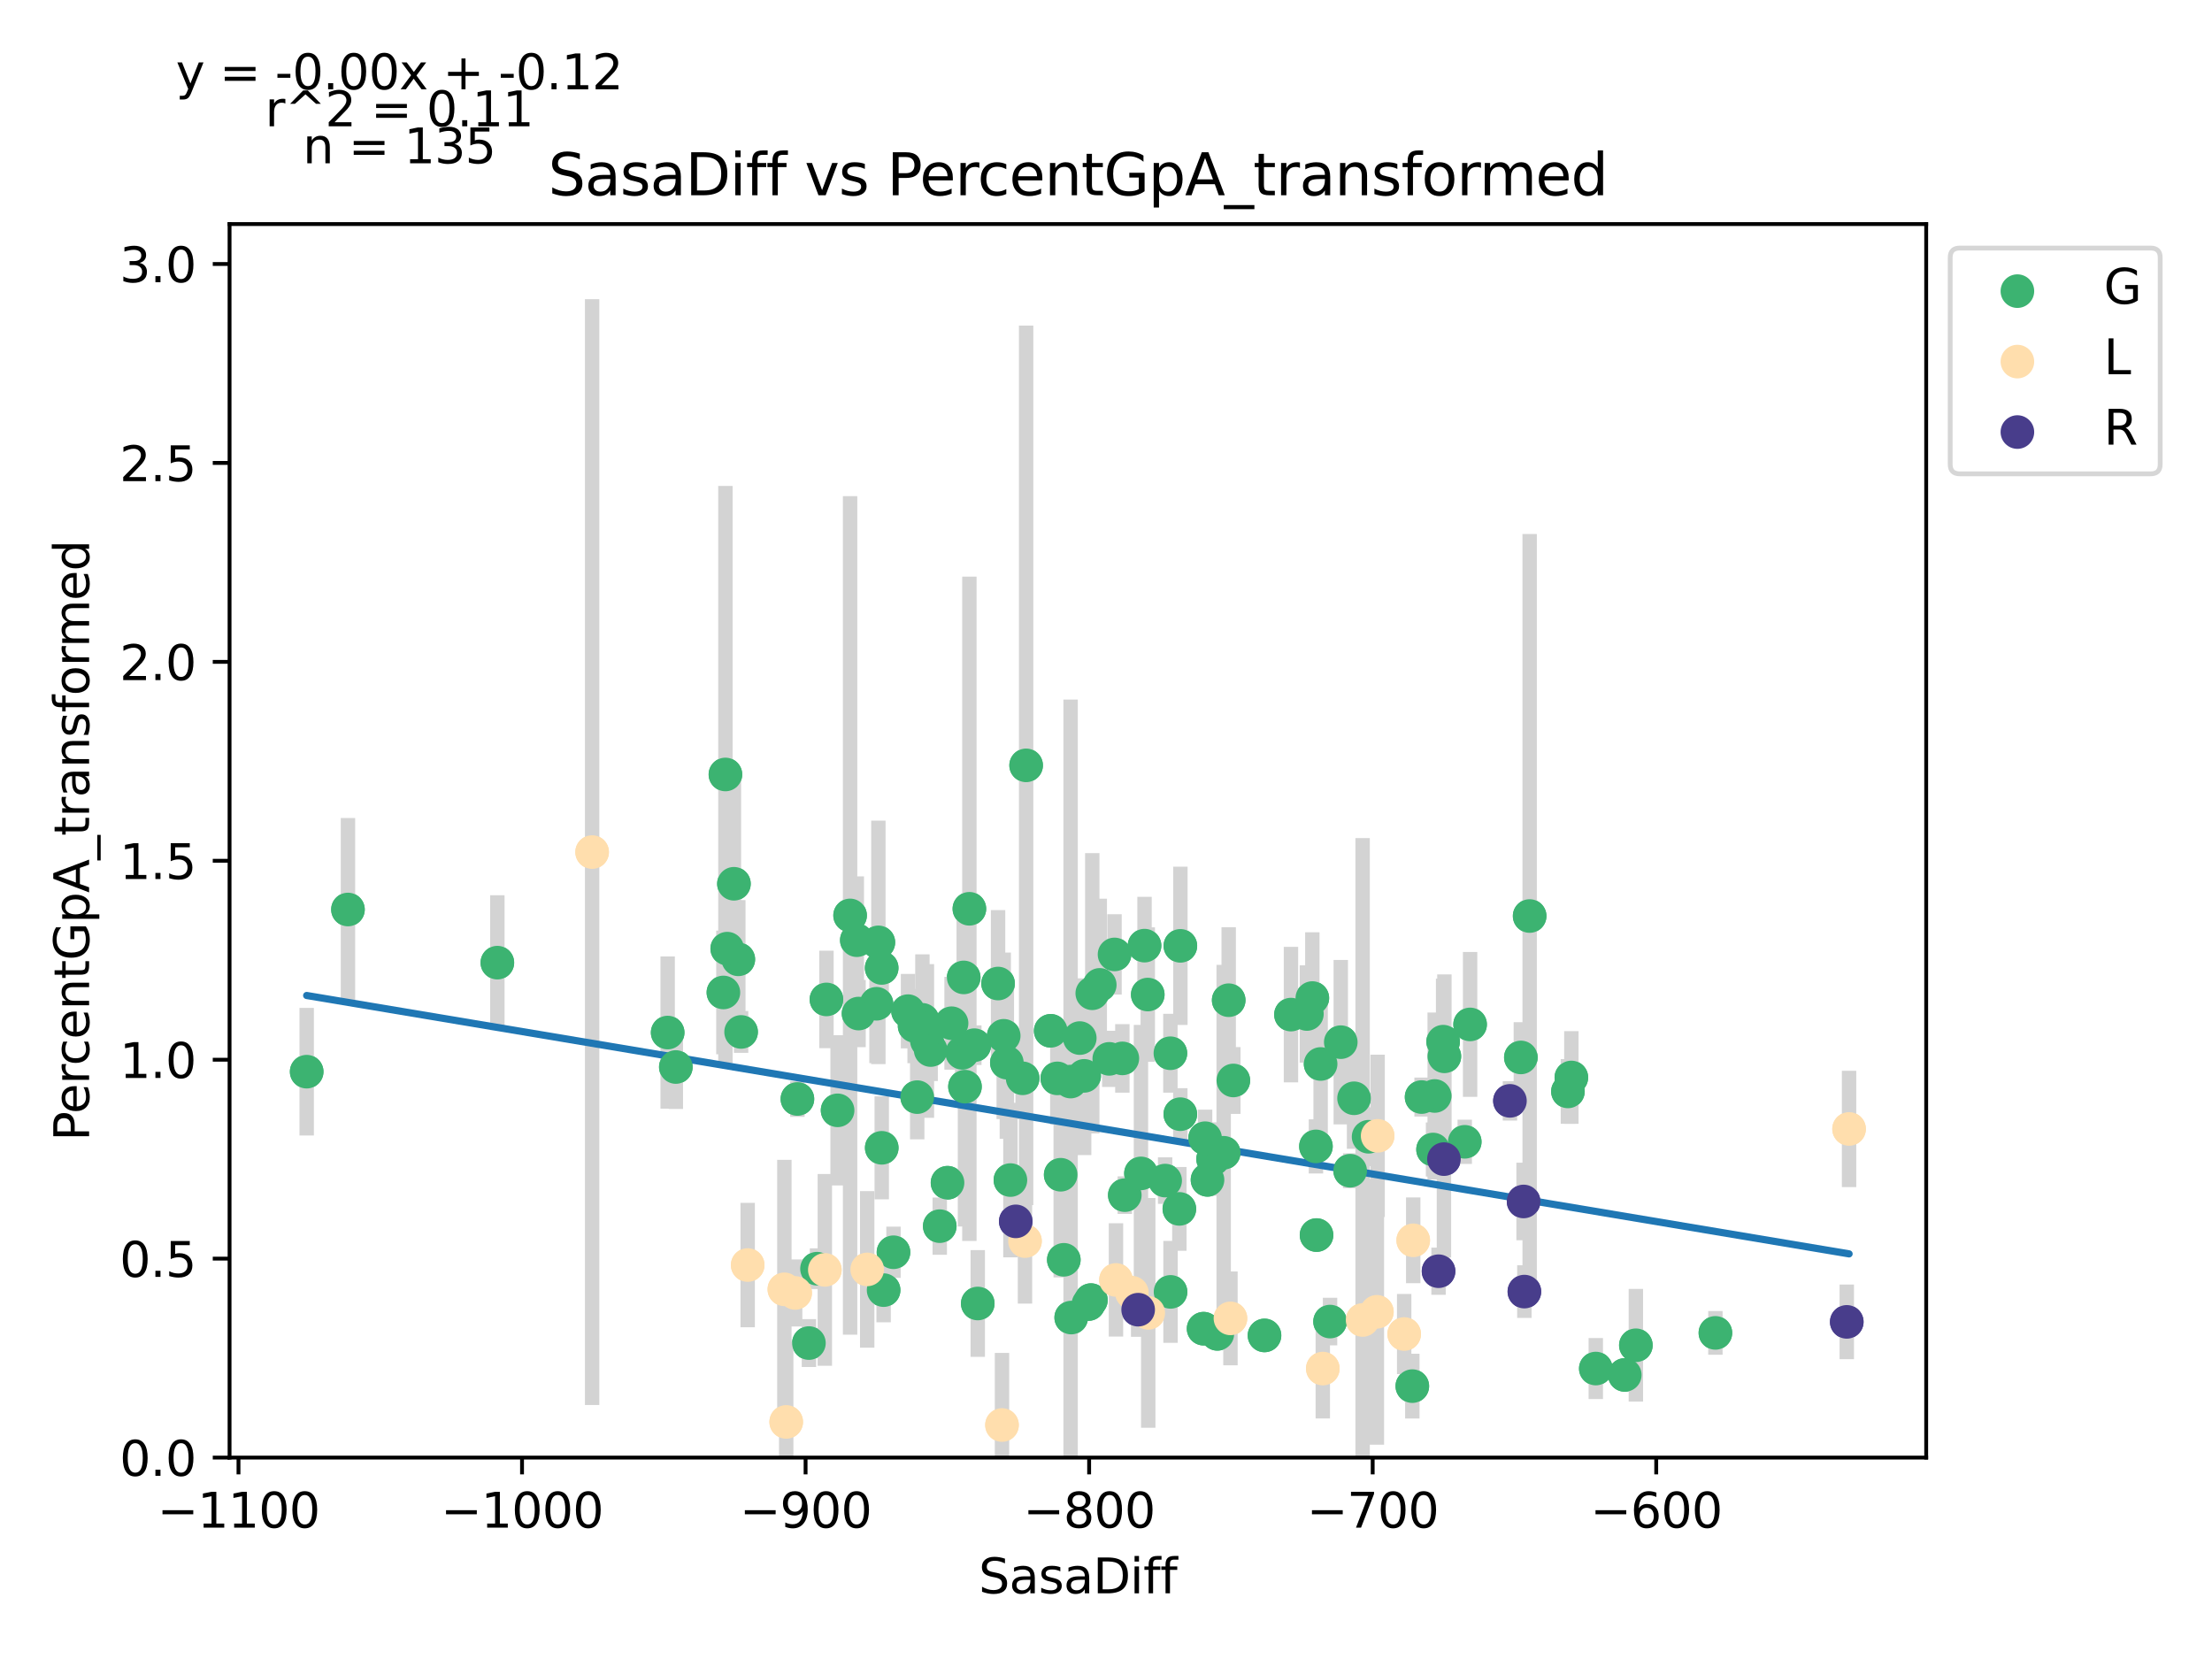 <?xml version="1.0" encoding="utf-8" standalone="no"?>
<!DOCTYPE svg PUBLIC "-//W3C//DTD SVG 1.1//EN"
  "http://www.w3.org/Graphics/SVG/1.1/DTD/svg11.dtd">
<svg xmlns:xlink="http://www.w3.org/1999/xlink" width="460.8pt" height="345.6pt" viewBox="0 0 460.8 345.6" xmlns="http://www.w3.org/2000/svg" version="1.1">
 <defs>
  <style type="text/css">*{stroke-linejoin: round; stroke-linecap: butt}</style>
 </defs>
 <g id="figure_1">
  <g id="patch_1">
   <path d="M 0 345.6 
L 460.8 345.6 
L 460.8 0 
L 0 0 
z
" style="fill: #ffffff"/>
  </g>
  <g id="axes_1">
   <g id="patch_2">
    <path d="M 47.821 303.64 
L 401.26 303.64 
L 401.26 46.676 
L 47.821 46.676 
z
" style="fill: #ffffff"/>
   </g>
   <g id="PathCollection_1">
    <defs>
     <path id="m38d7ae1650" d="M 0 3 
C 0.796 3 1.559 2.684 2.121 2.121 
C 2.684 1.559 3 0.796 3 0 
C 3 -0.796 2.684 -1.559 2.121 -2.121 
C 1.559 -2.684 0.796 -3 0 -3 
C -0.796 -3 -1.559 -2.684 -2.121 -2.121 
C -2.684 -1.559 -3 -0.796 -3 0 
C -3 0.796 -2.684 1.559 -2.121 2.121 
C -1.559 2.684 -0.796 3 0 3 
z
" style="stroke: #3cb371"/>
    </defs>
    <g clip-path="url(#pc9ef908def)">
     <use xlink:href="#m38d7ae1650" x="193.872" y="218.745" style="fill: #3cb371; stroke: #3cb371"/>
     <use xlink:href="#m38d7ae1650" x="234.316" y="248.973" style="fill: #3cb371; stroke: #3cb371"/>
     <use xlink:href="#m38d7ae1650" x="150.699" y="206.748" style="fill: #3cb371; stroke: #3cb371"/>
     <use xlink:href="#m38d7ae1650" x="231.079" y="220.58" style="fill: #3cb371; stroke: #3cb371"/>
     <use xlink:href="#m38d7ae1650" x="225.852" y="224.121" style="fill: #3cb371; stroke: #3cb371"/>
     <use xlink:href="#m38d7ae1650" x="178.851" y="211.144" style="fill: #3cb371; stroke: #3cb371"/>
     <use xlink:href="#m38d7ae1650" x="245.894" y="197.037" style="fill: #3cb371; stroke: #3cb371"/>
     <use xlink:href="#m38d7ae1650" x="274.134" y="238.815" style="fill: #3cb371; stroke: #3cb371"/>
     <use xlink:href="#m38d7ae1650" x="245.681" y="251.834" style="fill: #3cb371; stroke: #3cb371"/>
     <use xlink:href="#m38d7ae1650" x="201.02" y="226.371" style="fill: #3cb371; stroke: #3cb371"/>
     <use xlink:href="#m38d7ae1650" x="268.93" y="211.359" style="fill: #3cb371; stroke: #3cb371"/>
     <use xlink:href="#m38d7ae1650" x="195.768" y="255.432" style="fill: #3cb371; stroke: #3cb371"/>
     <use xlink:href="#m38d7ae1650" x="223.028" y="225.311" style="fill: #3cb371; stroke: #3cb371"/>
     <use xlink:href="#m38d7ae1650" x="255.959" y="208.361" style="fill: #3cb371; stroke: #3cb371"/>
     <use xlink:href="#m38d7ae1650" x="168.514" y="279.786" style="fill: #3cb371; stroke: #3cb371"/>
     <use xlink:href="#m38d7ae1650" x="279.309" y="217.102" style="fill: #3cb371; stroke: #3cb371"/>
     <use xlink:href="#m38d7ae1650" x="237.683" y="244.442" style="fill: #3cb371; stroke: #3cb371"/>
     <use xlink:href="#m38d7ae1650" x="316.823" y="220.283" style="fill: #3cb371; stroke: #3cb371"/>
     <use xlink:href="#m38d7ae1650" x="277.076" y="275.306" style="fill: #3cb371; stroke: #3cb371"/>
     <use xlink:href="#m38d7ae1650" x="227.541" y="206.917" style="fill: #3cb371; stroke: #3cb371"/>
     <use xlink:href="#m38d7ae1650" x="177.091" y="190.699" style="fill: #3cb371; stroke: #3cb371"/>
     <use xlink:href="#m38d7ae1650" x="140.788" y="222.279" style="fill: #3cb371; stroke: #3cb371"/>
     <use xlink:href="#m38d7ae1650" x="200.441" y="219.326" style="fill: #3cb371; stroke: #3cb371"/>
     <use xlink:href="#m38d7ae1650" x="218.882" y="214.739" style="fill: #3cb371; stroke: #3cb371"/>
     <use xlink:href="#m38d7ae1650" x="186.129" y="260.866" style="fill: #3cb371; stroke: #3cb371"/>
     <use xlink:href="#m38d7ae1650" x="210.488" y="245.83" style="fill: #3cb371; stroke: #3cb371"/>
     <use xlink:href="#m38d7ae1650" x="191.073" y="228.55" style="fill: #3cb371; stroke: #3cb371"/>
     <use xlink:href="#m38d7ae1650" x="272.25" y="211.234" style="fill: #3cb371; stroke: #3cb371"/>
     <use xlink:href="#m38d7ae1650" x="254.914" y="240.142" style="fill: #3cb371; stroke: #3cb371"/>
     <use xlink:href="#m38d7ae1650" x="245.882" y="232.105" style="fill: #3cb371; stroke: #3cb371"/>
     <use xlink:href="#m38d7ae1650" x="318.654" y="190.825" style="fill: #3cb371; stroke: #3cb371"/>
     <use xlink:href="#m38d7ae1650" x="139.087" y="215.099" style="fill: #3cb371; stroke: #3cb371"/>
     <use xlink:href="#m38d7ae1650" x="306.25" y="213.407" style="fill: #3cb371; stroke: #3cb371"/>
     <use xlink:href="#m38d7ae1650" x="252.71" y="241.451" style="fill: #3cb371; stroke: #3cb371"/>
     <use xlink:href="#m38d7ae1650" x="285.103" y="236.808" style="fill: #3cb371; stroke: #3cb371"/>
     <use xlink:href="#m38d7ae1650" x="326.628" y="227.364" style="fill: #3cb371; stroke: #3cb371"/>
     <use xlink:href="#m38d7ae1650" x="300.892" y="220.053" style="fill: #3cb371; stroke: #3cb371"/>
     <use xlink:href="#m38d7ae1650" x="207.919" y="204.888" style="fill: #3cb371; stroke: #3cb371"/>
     <use xlink:href="#m38d7ae1650" x="198.232" y="213.158" style="fill: #3cb371; stroke: #3cb371"/>
     <use xlink:href="#m38d7ae1650" x="242.722" y="245.937" style="fill: #3cb371; stroke: #3cb371"/>
     <use xlink:href="#m38d7ae1650" x="273.384" y="207.913" style="fill: #3cb371; stroke: #3cb371"/>
     <use xlink:href="#m38d7ae1650" x="340.781" y="280.243" style="fill: #3cb371; stroke: #3cb371"/>
     <use xlink:href="#m38d7ae1650" x="192.153" y="212.451" style="fill: #3cb371; stroke: #3cb371"/>
     <use xlink:href="#m38d7ae1650" x="274.258" y="257.288" style="fill: #3cb371; stroke: #3cb371"/>
     <use xlink:href="#m38d7ae1650" x="220.961" y="244.722" style="fill: #3cb371; stroke: #3cb371"/>
     <use xlink:href="#m38d7ae1650" x="332.435" y="285.094" style="fill: #3cb371; stroke: #3cb371"/>
     <use xlink:href="#m38d7ae1650" x="298.53" y="239.464" style="fill: #3cb371; stroke: #3cb371"/>
     <use xlink:href="#m38d7ae1650" x="256.928" y="225.081" style="fill: #3cb371; stroke: #3cb371"/>
     <use xlink:href="#m38d7ae1650" x="251.547" y="245.786" style="fill: #3cb371; stroke: #3cb371"/>
     <use xlink:href="#m38d7ae1650" x="229.101" y="205.169" style="fill: #3cb371; stroke: #3cb371"/>
     <use xlink:href="#m38d7ae1650" x="251.045" y="237.11" style="fill: #3cb371; stroke: #3cb371"/>
     <use xlink:href="#m38d7ae1650" x="213.761" y="159.438" style="fill: #3cb371; stroke: #3cb371"/>
     <use xlink:href="#m38d7ae1650" x="338.472" y="286.424" style="fill: #3cb371; stroke: #3cb371"/>
     <use xlink:href="#m38d7ae1650" x="193.093" y="216.85" style="fill: #3cb371; stroke: #3cb371"/>
     <use xlink:href="#m38d7ae1650" x="357.35" y="277.665" style="fill: #3cb371; stroke: #3cb371"/>
     <use xlink:href="#m38d7ae1650" x="275.109" y="221.646" style="fill: #3cb371; stroke: #3cb371"/>
     <use xlink:href="#m38d7ae1650" x="282.073" y="228.791" style="fill: #3cb371; stroke: #3cb371"/>
     <use xlink:href="#m38d7ae1650" x="233.808" y="220.483" style="fill: #3cb371; stroke: #3cb371"/>
     <use xlink:href="#m38d7ae1650" x="305.133" y="237.861" style="fill: #3cb371; stroke: #3cb371"/>
     <use xlink:href="#m38d7ae1650" x="298.872" y="228.312" style="fill: #3cb371; stroke: #3cb371"/>
     <use xlink:href="#m38d7ae1650" x="296.143" y="228.538" style="fill: #3cb371; stroke: #3cb371"/>
     <use xlink:href="#m38d7ae1650" x="239.101" y="207.183" style="fill: #3cb371; stroke: #3cb371"/>
     <use xlink:href="#m38d7ae1650" x="294.212" y="288.755" style="fill: #3cb371; stroke: #3cb371"/>
     <use xlink:href="#m38d7ae1650" x="300.632" y="216.998" style="fill: #3cb371; stroke: #3cb371"/>
     <use xlink:href="#m38d7ae1650" x="182.98" y="196.31" style="fill: #3cb371; stroke: #3cb371"/>
     <use xlink:href="#m38d7ae1650" x="63.887" y="223.25" style="fill: #3cb371; stroke: #3cb371"/>
     <use xlink:href="#m38d7ae1650" x="72.487" y="189.468" style="fill: #3cb371; stroke: #3cb371"/>
     <use xlink:href="#m38d7ae1650" x="182.59" y="209.103" style="fill: #3cb371; stroke: #3cb371"/>
     <use xlink:href="#m38d7ae1650" x="172.165" y="208.2" style="fill: #3cb371; stroke: #3cb371"/>
     <use xlink:href="#m38d7ae1650" x="232.178" y="198.826" style="fill: #3cb371; stroke: #3cb371"/>
     <use xlink:href="#m38d7ae1650" x="224.936" y="216.249" style="fill: #3cb371; stroke: #3cb371"/>
     <use xlink:href="#m38d7ae1650" x="154.385" y="214.972" style="fill: #3cb371; stroke: #3cb371"/>
     <use xlink:href="#m38d7ae1650" x="220.258" y="224.645" style="fill: #3cb371; stroke: #3cb371"/>
     <use xlink:href="#m38d7ae1650" x="153.806" y="199.846" style="fill: #3cb371; stroke: #3cb371"/>
     <use xlink:href="#m38d7ae1650" x="151.119" y="161.337" style="fill: #3cb371; stroke: #3cb371"/>
     <use xlink:href="#m38d7ae1650" x="209.744" y="221.368" style="fill: #3cb371; stroke: #3cb371"/>
     <use xlink:href="#m38d7ae1650" x="183.671" y="201.643" style="fill: #3cb371; stroke: #3cb371"/>
     <use xlink:href="#m38d7ae1650" x="174.486" y="231.302" style="fill: #3cb371; stroke: #3cb371"/>
     <use xlink:href="#m38d7ae1650" x="151.497" y="197.621" style="fill: #3cb371; stroke: #3cb371"/>
     <use xlink:href="#m38d7ae1650" x="213.034" y="224.631" style="fill: #3cb371; stroke: #3cb371"/>
     <use xlink:href="#m38d7ae1650" x="253.596" y="277.865" style="fill: #3cb371; stroke: #3cb371"/>
     <use xlink:href="#m38d7ae1650" x="152.891" y="184.104" style="fill: #3cb371; stroke: #3cb371"/>
     <use xlink:href="#m38d7ae1650" x="190.529" y="213.721" style="fill: #3cb371; stroke: #3cb371"/>
     <use xlink:href="#m38d7ae1650" x="103.61" y="200.538" style="fill: #3cb371; stroke: #3cb371"/>
     <use xlink:href="#m38d7ae1650" x="209.094" y="215.776" style="fill: #3cb371; stroke: #3cb371"/>
     <use xlink:href="#m38d7ae1650" x="227.258" y="270.838" style="fill: #3cb371; stroke: #3cb371"/>
     <use xlink:href="#m38d7ae1650" x="202.969" y="217.731" style="fill: #3cb371; stroke: #3cb371"/>
     <use xlink:href="#m38d7ae1650" x="189.159" y="210.641" style="fill: #3cb371; stroke: #3cb371"/>
     <use xlink:href="#m38d7ae1650" x="243.815" y="219.41" style="fill: #3cb371; stroke: #3cb371"/>
     <use xlink:href="#m38d7ae1650" x="200.76" y="203.614" style="fill: #3cb371; stroke: #3cb371"/>
     <use xlink:href="#m38d7ae1650" x="238.428" y="196.993" style="fill: #3cb371; stroke: #3cb371"/>
     <use xlink:href="#m38d7ae1650" x="201.941" y="189.319" style="fill: #3cb371; stroke: #3cb371"/>
     <use xlink:href="#m38d7ae1650" x="281.264" y="243.887" style="fill: #3cb371; stroke: #3cb371"/>
     <use xlink:href="#m38d7ae1650" x="184.073" y="268.756" style="fill: #3cb371; stroke: #3cb371"/>
     <use xlink:href="#m38d7ae1650" x="166.116" y="228.935" style="fill: #3cb371; stroke: #3cb371"/>
     <use xlink:href="#m38d7ae1650" x="178.491" y="195.86" style="fill: #3cb371; stroke: #3cb371"/>
     <use xlink:href="#m38d7ae1650" x="183.683" y="239.11" style="fill: #3cb371; stroke: #3cb371"/>
     <use xlink:href="#m38d7ae1650" x="170.198" y="264.29" style="fill: #3cb371; stroke: #3cb371"/>
     <use xlink:href="#m38d7ae1650" x="223.153" y="274.473" style="fill: #3cb371; stroke: #3cb371"/>
     <use xlink:href="#m38d7ae1650" x="250.732" y="276.787" style="fill: #3cb371; stroke: #3cb371"/>
     <use xlink:href="#m38d7ae1650" x="226.744" y="271.658" style="fill: #3cb371; stroke: #3cb371"/>
     <use xlink:href="#m38d7ae1650" x="197.387" y="246.385" style="fill: #3cb371; stroke: #3cb371"/>
     <use xlink:href="#m38d7ae1650" x="221.611" y="262.439" style="fill: #3cb371; stroke: #3cb371"/>
     <use xlink:href="#m38d7ae1650" x="203.684" y="271.541" style="fill: #3cb371; stroke: #3cb371"/>
     <use xlink:href="#m38d7ae1650" x="263.419" y="278.194" style="fill: #3cb371; stroke: #3cb371"/>
     <use xlink:href="#m38d7ae1650" x="243.844" y="269.123" style="fill: #3cb371; stroke: #3cb371"/>
     <use xlink:href="#m38d7ae1650" x="327.343" y="224.458" style="fill: #3cb371; stroke: #3cb371"/>
    </g>
   </g>
   <g id="PathCollection_2">
    <defs>
     <path id="m4eb3c7ea46" d="M 0 3 
C 0.796 3 1.559 2.684 2.121 2.121 
C 2.684 1.559 3 0.796 3 0 
C 3 -0.796 2.684 -1.559 2.121 -2.121 
C 1.559 -2.684 0.796 -3 0 -3 
C -0.796 -3 -1.559 -2.684 -2.121 -2.121 
C -2.684 -1.559 -3 -0.796 -3 0 
C -3 0.796 -2.684 1.559 -2.121 2.121 
C -1.559 2.684 -0.796 3 0 3 
z
" style="stroke: #ffdead"/>
    </defs>
    <g clip-path="url(#pc9ef908def)">
     <use xlink:href="#m4eb3c7ea46" x="286.828" y="273.275" style="fill: #ffdead; stroke: #ffdead"/>
     <use xlink:href="#m4eb3c7ea46" x="232.479" y="266.635" style="fill: #ffdead; stroke: #ffdead"/>
     <use xlink:href="#m4eb3c7ea46" x="239.201" y="273.502" style="fill: #ffdead; stroke: #ffdead"/>
     <use xlink:href="#m4eb3c7ea46" x="256.325" y="274.641" style="fill: #ffdead; stroke: #ffdead"/>
     <use xlink:href="#m4eb3c7ea46" x="155.756" y="263.53" style="fill: #ffdead; stroke: #ffdead"/>
     <use xlink:href="#m4eb3c7ea46" x="171.828" y="264.542" style="fill: #ffdead; stroke: #ffdead"/>
     <use xlink:href="#m4eb3c7ea46" x="275.564" y="285.098" style="fill: #ffdead; stroke: #ffdead"/>
     <use xlink:href="#m4eb3c7ea46" x="292.516" y="277.899" style="fill: #ffdead; stroke: #ffdead"/>
     <use xlink:href="#m4eb3c7ea46" x="283.857" y="274.977" style="fill: #ffdead; stroke: #ffdead"/>
     <use xlink:href="#m4eb3c7ea46" x="286.988" y="236.617" style="fill: #ffdead; stroke: #ffdead"/>
     <use xlink:href="#m4eb3c7ea46" x="294.401" y="258.379" style="fill: #ffdead; stroke: #ffdead"/>
     <use xlink:href="#m4eb3c7ea46" x="208.734" y="296.856" style="fill: #ffdead; stroke: #ffdead"/>
     <use xlink:href="#m4eb3c7ea46" x="123.351" y="177.505" style="fill: #ffdead; stroke: #ffdead"/>
     <use xlink:href="#m4eb3c7ea46" x="213.524" y="258.541" style="fill: #ffdead; stroke: #ffdead"/>
     <use xlink:href="#m4eb3c7ea46" x="163.783" y="296.211" style="fill: #ffdead; stroke: #ffdead"/>
     <use xlink:href="#m4eb3c7ea46" x="235.793" y="269.3" style="fill: #ffdead; stroke: #ffdead"/>
     <use xlink:href="#m4eb3c7ea46" x="180.653" y="264.44" style="fill: #ffdead; stroke: #ffdead"/>
     <use xlink:href="#m4eb3c7ea46" x="163.399" y="268.588" style="fill: #ffdead; stroke: #ffdead"/>
     <use xlink:href="#m4eb3c7ea46" x="165.644" y="269.343" style="fill: #ffdead; stroke: #ffdead"/>
     <use xlink:href="#m4eb3c7ea46" x="385.195" y="235.182" style="fill: #ffdead; stroke: #ffdead"/>
    </g>
   </g>
   <g id="PathCollection_3">
    <defs>
     <path id="m43eddaf62f" d="M 0 3 
C 0.796 3 1.559 2.684 2.121 2.121 
C 2.684 1.559 3 0.796 3 0 
C 3 -0.796 2.684 -1.559 2.121 -2.121 
C 1.559 -2.684 0.796 -3 0 -3 
C -0.796 -3 -1.559 -2.684 -2.121 -2.121 
C -2.684 -1.559 -3 -0.796 -3 0 
C -3 0.796 -2.684 1.559 -2.121 2.121 
C -1.559 2.684 -0.796 3 0 3 
z
" style="stroke: #483d8b"/>
    </defs>
    <g clip-path="url(#pc9ef908def)">
     <use xlink:href="#m43eddaf62f" x="237.099" y="272.832" style="fill: #483d8b; stroke: #483d8b"/>
     <use xlink:href="#m43eddaf62f" x="317.39" y="250.287" style="fill: #483d8b; stroke: #483d8b"/>
     <use xlink:href="#m43eddaf62f" x="299.676" y="264.818" style="fill: #483d8b; stroke: #483d8b"/>
     <use xlink:href="#m43eddaf62f" x="384.716" y="275.37" style="fill: #483d8b; stroke: #483d8b"/>
     <use xlink:href="#m43eddaf62f" x="300.798" y="241.467" style="fill: #483d8b; stroke: #483d8b"/>
     <use xlink:href="#m43eddaf62f" x="317.555" y="269.062" style="fill: #483d8b; stroke: #483d8b"/>
     <use xlink:href="#m43eddaf62f" x="211.605" y="254.434" style="fill: #483d8b; stroke: #483d8b"/>
     <use xlink:href="#m43eddaf62f" x="314.549" y="229.33" style="fill: #483d8b; stroke: #483d8b"/>
    </g>
   </g>
   <g id="matplotlib.axis_1">
    <g id="xtick_1">
     <g id="line2d_1">
      <defs>
       <path id="me10c595f36" d="M 0 0 
L 0 3.5 
" style="stroke: #000000; stroke-width: 0.8"/>
      </defs>
      <g>
       <use xlink:href="#me10c595f36" x="49.681" y="303.64" style="stroke: #000000; stroke-width: 0.8"/>
      </g>
     </g>
     <g id="text_1">
      <!-- −1100 -->
      <g transform="translate(32.766 318.238)scale(0.1 -0.1)">
       <defs>
        <path id="DejaVuSans-2212" d="M 678 2272 
L 4684 2272 
L 4684 1741 
L 678 1741 
L 678 2272 
z
" transform="scale(0.016)"/>
        <path id="DejaVuSans-31" d="M 794 531 
L 1825 531 
L 1825 4091 
L 703 3866 
L 703 4441 
L 1819 4666 
L 2450 4666 
L 2450 531 
L 3481 531 
L 3481 0 
L 794 0 
L 794 531 
z
" transform="scale(0.016)"/>
        <path id="DejaVuSans-30" d="M 2034 4250 
Q 1547 4250 1301 3770 
Q 1056 3291 1056 2328 
Q 1056 1369 1301 889 
Q 1547 409 2034 409 
Q 2525 409 2770 889 
Q 3016 1369 3016 2328 
Q 3016 3291 2770 3770 
Q 2525 4250 2034 4250 
z
M 2034 4750 
Q 2819 4750 3233 4129 
Q 3647 3509 3647 2328 
Q 3647 1150 3233 529 
Q 2819 -91 2034 -91 
Q 1250 -91 836 529 
Q 422 1150 422 2328 
Q 422 3509 836 4129 
Q 1250 4750 2034 4750 
z
" transform="scale(0.016)"/>
       </defs>
       <use xlink:href="#DejaVuSans-2212"/>
       <use xlink:href="#DejaVuSans-31" x="83.789"/>
       <use xlink:href="#DejaVuSans-31" x="147.412"/>
       <use xlink:href="#DejaVuSans-30" x="211.035"/>
       <use xlink:href="#DejaVuSans-30" x="274.658"/>
      </g>
     </g>
    </g>
    <g id="xtick_2">
     <g id="line2d_2">
      <g>
       <use xlink:href="#me10c595f36" x="108.749" y="303.64" style="stroke: #000000; stroke-width: 0.8"/>
      </g>
     </g>
     <g id="text_2">
      <!-- −1000 -->
      <g transform="translate(91.834 318.238)scale(0.1 -0.1)">
       <use xlink:href="#DejaVuSans-2212"/>
       <use xlink:href="#DejaVuSans-31" x="83.789"/>
       <use xlink:href="#DejaVuSans-30" x="147.412"/>
       <use xlink:href="#DejaVuSans-30" x="211.035"/>
       <use xlink:href="#DejaVuSans-30" x="274.658"/>
      </g>
     </g>
    </g>
    <g id="xtick_3">
     <g id="line2d_3">
      <g>
       <use xlink:href="#me10c595f36" x="167.817" y="303.64" style="stroke: #000000; stroke-width: 0.8"/>
      </g>
     </g>
     <g id="text_3">
      <!-- −900 -->
      <g transform="translate(154.084 318.238)scale(0.1 -0.1)">
       <defs>
        <path id="DejaVuSans-39" d="M 703 97 
L 703 672 
Q 941 559 1184 500 
Q 1428 441 1663 441 
Q 2288 441 2617 861 
Q 2947 1281 2994 2138 
Q 2813 1869 2534 1725 
Q 2256 1581 1919 1581 
Q 1219 1581 811 2004 
Q 403 2428 403 3163 
Q 403 3881 828 4315 
Q 1253 4750 1959 4750 
Q 2769 4750 3195 4129 
Q 3622 3509 3622 2328 
Q 3622 1225 3098 567 
Q 2575 -91 1691 -91 
Q 1453 -91 1209 -44 
Q 966 3 703 97 
z
M 1959 2075 
Q 2384 2075 2632 2365 
Q 2881 2656 2881 3163 
Q 2881 3666 2632 3958 
Q 2384 4250 1959 4250 
Q 1534 4250 1286 3958 
Q 1038 3666 1038 3163 
Q 1038 2656 1286 2365 
Q 1534 2075 1959 2075 
z
" transform="scale(0.016)"/>
       </defs>
       <use xlink:href="#DejaVuSans-2212"/>
       <use xlink:href="#DejaVuSans-39" x="83.789"/>
       <use xlink:href="#DejaVuSans-30" x="147.412"/>
       <use xlink:href="#DejaVuSans-30" x="211.035"/>
      </g>
     </g>
    </g>
    <g id="xtick_4">
     <g id="line2d_4">
      <g>
       <use xlink:href="#me10c595f36" x="226.886" y="303.64" style="stroke: #000000; stroke-width: 0.8"/>
      </g>
     </g>
     <g id="text_4">
      <!-- −800 -->
      <g transform="translate(213.152 318.238)scale(0.1 -0.1)">
       <defs>
        <path id="DejaVuSans-38" d="M 2034 2216 
Q 1584 2216 1326 1975 
Q 1069 1734 1069 1313 
Q 1069 891 1326 650 
Q 1584 409 2034 409 
Q 2484 409 2743 651 
Q 3003 894 3003 1313 
Q 3003 1734 2745 1975 
Q 2488 2216 2034 2216 
z
M 1403 2484 
Q 997 2584 770 2862 
Q 544 3141 544 3541 
Q 544 4100 942 4425 
Q 1341 4750 2034 4750 
Q 2731 4750 3128 4425 
Q 3525 4100 3525 3541 
Q 3525 3141 3298 2862 
Q 3072 2584 2669 2484 
Q 3125 2378 3379 2068 
Q 3634 1759 3634 1313 
Q 3634 634 3220 271 
Q 2806 -91 2034 -91 
Q 1263 -91 848 271 
Q 434 634 434 1313 
Q 434 1759 690 2068 
Q 947 2378 1403 2484 
z
M 1172 3481 
Q 1172 3119 1398 2916 
Q 1625 2713 2034 2713 
Q 2441 2713 2670 2916 
Q 2900 3119 2900 3481 
Q 2900 3844 2670 4047 
Q 2441 4250 2034 4250 
Q 1625 4250 1398 4047 
Q 1172 3844 1172 3481 
z
" transform="scale(0.016)"/>
       </defs>
       <use xlink:href="#DejaVuSans-2212"/>
       <use xlink:href="#DejaVuSans-38" x="83.789"/>
       <use xlink:href="#DejaVuSans-30" x="147.412"/>
       <use xlink:href="#DejaVuSans-30" x="211.035"/>
      </g>
     </g>
    </g>
    <g id="xtick_5">
     <g id="line2d_5">
      <g>
       <use xlink:href="#me10c595f36" x="285.954" y="303.64" style="stroke: #000000; stroke-width: 0.8"/>
      </g>
     </g>
     <g id="text_5">
      <!-- −700 -->
      <g transform="translate(272.22 318.238)scale(0.1 -0.1)">
       <defs>
        <path id="DejaVuSans-37" d="M 525 4666 
L 3525 4666 
L 3525 4397 
L 1831 0 
L 1172 0 
L 2766 4134 
L 525 4134 
L 525 4666 
z
" transform="scale(0.016)"/>
       </defs>
       <use xlink:href="#DejaVuSans-2212"/>
       <use xlink:href="#DejaVuSans-37" x="83.789"/>
       <use xlink:href="#DejaVuSans-30" x="147.412"/>
       <use xlink:href="#DejaVuSans-30" x="211.035"/>
      </g>
     </g>
    </g>
    <g id="xtick_6">
     <g id="line2d_6">
      <g>
       <use xlink:href="#me10c595f36" x="345.022" y="303.64" style="stroke: #000000; stroke-width: 0.8"/>
      </g>
     </g>
     <g id="text_6">
      <!-- −600 -->
      <g transform="translate(331.289 318.238)scale(0.1 -0.1)">
       <defs>
        <path id="DejaVuSans-36" d="M 2113 2584 
Q 1688 2584 1439 2293 
Q 1191 2003 1191 1497 
Q 1191 994 1439 701 
Q 1688 409 2113 409 
Q 2538 409 2786 701 
Q 3034 994 3034 1497 
Q 3034 2003 2786 2293 
Q 2538 2584 2113 2584 
z
M 3366 4563 
L 3366 3988 
Q 3128 4100 2886 4159 
Q 2644 4219 2406 4219 
Q 1781 4219 1451 3797 
Q 1122 3375 1075 2522 
Q 1259 2794 1537 2939 
Q 1816 3084 2150 3084 
Q 2853 3084 3261 2657 
Q 3669 2231 3669 1497 
Q 3669 778 3244 343 
Q 2819 -91 2113 -91 
Q 1303 -91 875 529 
Q 447 1150 447 2328 
Q 447 3434 972 4092 
Q 1497 4750 2381 4750 
Q 2619 4750 2861 4703 
Q 3103 4656 3366 4563 
z
" transform="scale(0.016)"/>
       </defs>
       <use xlink:href="#DejaVuSans-2212"/>
       <use xlink:href="#DejaVuSans-36" x="83.789"/>
       <use xlink:href="#DejaVuSans-30" x="147.412"/>
       <use xlink:href="#DejaVuSans-30" x="211.035"/>
      </g>
     </g>
    </g>
    <g id="text_7">
     <!-- SasaDiff -->
     <g transform="translate(203.874 331.917)scale(0.1 -0.1)">
      <defs>
       <path id="DejaVuSans-53" d="M 3425 4513 
L 3425 3897 
Q 3066 4069 2747 4153 
Q 2428 4238 2131 4238 
Q 1616 4238 1336 4038 
Q 1056 3838 1056 3469 
Q 1056 3159 1242 3001 
Q 1428 2844 1947 2747 
L 2328 2669 
Q 3034 2534 3370 2195 
Q 3706 1856 3706 1288 
Q 3706 609 3251 259 
Q 2797 -91 1919 -91 
Q 1588 -91 1214 -16 
Q 841 59 441 206 
L 441 856 
Q 825 641 1194 531 
Q 1563 422 1919 422 
Q 2459 422 2753 634 
Q 3047 847 3047 1241 
Q 3047 1584 2836 1778 
Q 2625 1972 2144 2069 
L 1759 2144 
Q 1053 2284 737 2584 
Q 422 2884 422 3419 
Q 422 4038 858 4394 
Q 1294 4750 2059 4750 
Q 2388 4750 2728 4690 
Q 3069 4631 3425 4513 
z
" transform="scale(0.016)"/>
       <path id="DejaVuSans-61" d="M 2194 1759 
Q 1497 1759 1228 1600 
Q 959 1441 959 1056 
Q 959 750 1161 570 
Q 1363 391 1709 391 
Q 2188 391 2477 730 
Q 2766 1069 2766 1631 
L 2766 1759 
L 2194 1759 
z
M 3341 1997 
L 3341 0 
L 2766 0 
L 2766 531 
Q 2569 213 2275 61 
Q 1981 -91 1556 -91 
Q 1019 -91 701 211 
Q 384 513 384 1019 
Q 384 1609 779 1909 
Q 1175 2209 1959 2209 
L 2766 2209 
L 2766 2266 
Q 2766 2663 2505 2880 
Q 2244 3097 1772 3097 
Q 1472 3097 1187 3025 
Q 903 2953 641 2809 
L 641 3341 
Q 956 3463 1253 3523 
Q 1550 3584 1831 3584 
Q 2591 3584 2966 3190 
Q 3341 2797 3341 1997 
z
" transform="scale(0.016)"/>
       <path id="DejaVuSans-73" d="M 2834 3397 
L 2834 2853 
Q 2591 2978 2328 3040 
Q 2066 3103 1784 3103 
Q 1356 3103 1142 2972 
Q 928 2841 928 2578 
Q 928 2378 1081 2264 
Q 1234 2150 1697 2047 
L 1894 2003 
Q 2506 1872 2764 1633 
Q 3022 1394 3022 966 
Q 3022 478 2636 193 
Q 2250 -91 1575 -91 
Q 1294 -91 989 -36 
Q 684 19 347 128 
L 347 722 
Q 666 556 975 473 
Q 1284 391 1588 391 
Q 1994 391 2212 530 
Q 2431 669 2431 922 
Q 2431 1156 2273 1281 
Q 2116 1406 1581 1522 
L 1381 1569 
Q 847 1681 609 1914 
Q 372 2147 372 2553 
Q 372 3047 722 3315 
Q 1072 3584 1716 3584 
Q 2034 3584 2315 3537 
Q 2597 3491 2834 3397 
z
" transform="scale(0.016)"/>
       <path id="DejaVuSans-44" d="M 1259 4147 
L 1259 519 
L 2022 519 
Q 2988 519 3436 956 
Q 3884 1394 3884 2338 
Q 3884 3275 3436 3711 
Q 2988 4147 2022 4147 
L 1259 4147 
z
M 628 4666 
L 1925 4666 
Q 3281 4666 3915 4102 
Q 4550 3538 4550 2338 
Q 4550 1131 3912 565 
Q 3275 0 1925 0 
L 628 0 
L 628 4666 
z
" transform="scale(0.016)"/>
       <path id="DejaVuSans-69" d="M 603 3500 
L 1178 3500 
L 1178 0 
L 603 0 
L 603 3500 
z
M 603 4863 
L 1178 4863 
L 1178 4134 
L 603 4134 
L 603 4863 
z
" transform="scale(0.016)"/>
       <path id="DejaVuSans-66" d="M 2375 4863 
L 2375 4384 
L 1825 4384 
Q 1516 4384 1395 4259 
Q 1275 4134 1275 3809 
L 1275 3500 
L 2222 3500 
L 2222 3053 
L 1275 3053 
L 1275 0 
L 697 0 
L 697 3053 
L 147 3053 
L 147 3500 
L 697 3500 
L 697 3744 
Q 697 4328 969 4595 
Q 1241 4863 1831 4863 
L 2375 4863 
z
" transform="scale(0.016)"/>
      </defs>
      <use xlink:href="#DejaVuSans-53"/>
      <use xlink:href="#DejaVuSans-61" x="63.477"/>
      <use xlink:href="#DejaVuSans-73" x="124.756"/>
      <use xlink:href="#DejaVuSans-61" x="176.855"/>
      <use xlink:href="#DejaVuSans-44" x="238.135"/>
      <use xlink:href="#DejaVuSans-69" x="315.137"/>
      <use xlink:href="#DejaVuSans-66" x="342.92"/>
      <use xlink:href="#DejaVuSans-66" x="378.125"/>
     </g>
    </g>
   </g>
   <g id="matplotlib.axis_2">
    <g id="ytick_1">
     <g id="line2d_7">
      <defs>
       <path id="m792b43c714" d="M 0 0 
L -3.5 0 
" style="stroke: #000000; stroke-width: 0.8"/>
      </defs>
      <g>
       <use xlink:href="#m792b43c714" x="47.821" y="303.64" style="stroke: #000000; stroke-width: 0.8"/>
      </g>
     </g>
     <g id="text_8">
      <!-- 0.0 -->
      <g transform="translate(24.918 307.439)scale(0.1 -0.1)">
       <defs>
        <path id="DejaVuSans-2e" d="M 684 794 
L 1344 794 
L 1344 0 
L 684 0 
L 684 794 
z
" transform="scale(0.016)"/>
       </defs>
       <use xlink:href="#DejaVuSans-30"/>
       <use xlink:href="#DejaVuSans-2e" x="63.623"/>
       <use xlink:href="#DejaVuSans-30" x="95.41"/>
      </g>
     </g>
    </g>
    <g id="ytick_2">
     <g id="line2d_8">
      <g>
       <use xlink:href="#m792b43c714" x="47.821" y="262.199" style="stroke: #000000; stroke-width: 0.8"/>
      </g>
     </g>
     <g id="text_9">
      <!-- 0.5 -->
      <g transform="translate(24.918 265.998)scale(0.1 -0.1)">
       <defs>
        <path id="DejaVuSans-35" d="M 691 4666 
L 3169 4666 
L 3169 4134 
L 1269 4134 
L 1269 2991 
Q 1406 3038 1543 3061 
Q 1681 3084 1819 3084 
Q 2600 3084 3056 2656 
Q 3513 2228 3513 1497 
Q 3513 744 3044 326 
Q 2575 -91 1722 -91 
Q 1428 -91 1123 -41 
Q 819 9 494 109 
L 494 744 
Q 775 591 1075 516 
Q 1375 441 1709 441 
Q 2250 441 2565 725 
Q 2881 1009 2881 1497 
Q 2881 1984 2565 2268 
Q 2250 2553 1709 2553 
Q 1456 2553 1204 2497 
Q 953 2441 691 2322 
L 691 4666 
z
" transform="scale(0.016)"/>
       </defs>
       <use xlink:href="#DejaVuSans-30"/>
       <use xlink:href="#DejaVuSans-2e" x="63.623"/>
       <use xlink:href="#DejaVuSans-35" x="95.41"/>
      </g>
     </g>
    </g>
    <g id="ytick_3">
     <g id="line2d_9">
      <g>
       <use xlink:href="#m792b43c714" x="47.821" y="220.758" style="stroke: #000000; stroke-width: 0.8"/>
      </g>
     </g>
     <g id="text_10">
      <!-- 1.0 -->
      <g transform="translate(24.918 224.557)scale(0.1 -0.1)">
       <use xlink:href="#DejaVuSans-31"/>
       <use xlink:href="#DejaVuSans-2e" x="63.623"/>
       <use xlink:href="#DejaVuSans-30" x="95.41"/>
      </g>
     </g>
    </g>
    <g id="ytick_4">
     <g id="line2d_10">
      <g>
       <use xlink:href="#m792b43c714" x="47.821" y="179.317" style="stroke: #000000; stroke-width: 0.8"/>
      </g>
     </g>
     <g id="text_11">
      <!-- 1.5 -->
      <g transform="translate(24.918 183.116)scale(0.1 -0.1)">
       <use xlink:href="#DejaVuSans-31"/>
       <use xlink:href="#DejaVuSans-2e" x="63.623"/>
       <use xlink:href="#DejaVuSans-35" x="95.41"/>
      </g>
     </g>
    </g>
    <g id="ytick_5">
     <g id="line2d_11">
      <g>
       <use xlink:href="#m792b43c714" x="47.821" y="137.876" style="stroke: #000000; stroke-width: 0.8"/>
      </g>
     </g>
     <g id="text_12">
      <!-- 2.0 -->
      <g transform="translate(24.918 141.675)scale(0.1 -0.1)">
       <defs>
        <path id="DejaVuSans-32" d="M 1228 531 
L 3431 531 
L 3431 0 
L 469 0 
L 469 531 
Q 828 903 1448 1529 
Q 2069 2156 2228 2338 
Q 2531 2678 2651 2914 
Q 2772 3150 2772 3378 
Q 2772 3750 2511 3984 
Q 2250 4219 1831 4219 
Q 1534 4219 1204 4116 
Q 875 4013 500 3803 
L 500 4441 
Q 881 4594 1212 4672 
Q 1544 4750 1819 4750 
Q 2544 4750 2975 4387 
Q 3406 4025 3406 3419 
Q 3406 3131 3298 2873 
Q 3191 2616 2906 2266 
Q 2828 2175 2409 1742 
Q 1991 1309 1228 531 
z
" transform="scale(0.016)"/>
       </defs>
       <use xlink:href="#DejaVuSans-32"/>
       <use xlink:href="#DejaVuSans-2e" x="63.623"/>
       <use xlink:href="#DejaVuSans-30" x="95.41"/>
      </g>
     </g>
    </g>
    <g id="ytick_6">
     <g id="line2d_12">
      <g>
       <use xlink:href="#m792b43c714" x="47.821" y="96.435" style="stroke: #000000; stroke-width: 0.8"/>
      </g>
     </g>
     <g id="text_13">
      <!-- 2.5 -->
      <g transform="translate(24.918 100.234)scale(0.1 -0.1)">
       <use xlink:href="#DejaVuSans-32"/>
       <use xlink:href="#DejaVuSans-2e" x="63.623"/>
       <use xlink:href="#DejaVuSans-35" x="95.41"/>
      </g>
     </g>
    </g>
    <g id="ytick_7">
     <g id="line2d_13">
      <g>
       <use xlink:href="#m792b43c714" x="47.821" y="54.994" style="stroke: #000000; stroke-width: 0.8"/>
      </g>
     </g>
     <g id="text_14">
      <!-- 3.0 -->
      <g transform="translate(24.918 58.793)scale(0.1 -0.1)">
       <defs>
        <path id="DejaVuSans-33" d="M 2597 2516 
Q 3050 2419 3304 2112 
Q 3559 1806 3559 1356 
Q 3559 666 3084 287 
Q 2609 -91 1734 -91 
Q 1441 -91 1130 -33 
Q 819 25 488 141 
L 488 750 
Q 750 597 1062 519 
Q 1375 441 1716 441 
Q 2309 441 2620 675 
Q 2931 909 2931 1356 
Q 2931 1769 2642 2001 
Q 2353 2234 1838 2234 
L 1294 2234 
L 1294 2753 
L 1863 2753 
Q 2328 2753 2575 2939 
Q 2822 3125 2822 3475 
Q 2822 3834 2567 4026 
Q 2313 4219 1838 4219 
Q 1578 4219 1281 4162 
Q 984 4106 628 3988 
L 628 4550 
Q 988 4650 1302 4700 
Q 1616 4750 1894 4750 
Q 2613 4750 3031 4423 
Q 3450 4097 3450 3541 
Q 3450 3153 3228 2886 
Q 3006 2619 2597 2516 
z
" transform="scale(0.016)"/>
       </defs>
       <use xlink:href="#DejaVuSans-33"/>
       <use xlink:href="#DejaVuSans-2e" x="63.623"/>
       <use xlink:href="#DejaVuSans-30" x="95.41"/>
      </g>
     </g>
    </g>
    <g id="text_15">
     <!-- PercentGpA_transformed -->
     <g transform="translate(18.56 237.696)rotate(-90)scale(0.1 -0.1)">
      <defs>
       <path id="DejaVuSans-50" d="M 1259 4147 
L 1259 2394 
L 2053 2394 
Q 2494 2394 2734 2622 
Q 2975 2850 2975 3272 
Q 2975 3691 2734 3919 
Q 2494 4147 2053 4147 
L 1259 4147 
z
M 628 4666 
L 2053 4666 
Q 2838 4666 3239 4311 
Q 3641 3956 3641 3272 
Q 3641 2581 3239 2228 
Q 2838 1875 2053 1875 
L 1259 1875 
L 1259 0 
L 628 0 
L 628 4666 
z
" transform="scale(0.016)"/>
       <path id="DejaVuSans-65" d="M 3597 1894 
L 3597 1613 
L 953 1613 
Q 991 1019 1311 708 
Q 1631 397 2203 397 
Q 2534 397 2845 478 
Q 3156 559 3463 722 
L 3463 178 
Q 3153 47 2828 -22 
Q 2503 -91 2169 -91 
Q 1331 -91 842 396 
Q 353 884 353 1716 
Q 353 2575 817 3079 
Q 1281 3584 2069 3584 
Q 2775 3584 3186 3129 
Q 3597 2675 3597 1894 
z
M 3022 2063 
Q 3016 2534 2758 2815 
Q 2500 3097 2075 3097 
Q 1594 3097 1305 2825 
Q 1016 2553 972 2059 
L 3022 2063 
z
" transform="scale(0.016)"/>
       <path id="DejaVuSans-72" d="M 2631 2963 
Q 2534 3019 2420 3045 
Q 2306 3072 2169 3072 
Q 1681 3072 1420 2755 
Q 1159 2438 1159 1844 
L 1159 0 
L 581 0 
L 581 3500 
L 1159 3500 
L 1159 2956 
Q 1341 3275 1631 3429 
Q 1922 3584 2338 3584 
Q 2397 3584 2469 3576 
Q 2541 3569 2628 3553 
L 2631 2963 
z
" transform="scale(0.016)"/>
       <path id="DejaVuSans-63" d="M 3122 3366 
L 3122 2828 
Q 2878 2963 2633 3030 
Q 2388 3097 2138 3097 
Q 1578 3097 1268 2742 
Q 959 2388 959 1747 
Q 959 1106 1268 751 
Q 1578 397 2138 397 
Q 2388 397 2633 464 
Q 2878 531 3122 666 
L 3122 134 
Q 2881 22 2623 -34 
Q 2366 -91 2075 -91 
Q 1284 -91 818 406 
Q 353 903 353 1747 
Q 353 2603 823 3093 
Q 1294 3584 2113 3584 
Q 2378 3584 2631 3529 
Q 2884 3475 3122 3366 
z
" transform="scale(0.016)"/>
       <path id="DejaVuSans-6e" d="M 3513 2113 
L 3513 0 
L 2938 0 
L 2938 2094 
Q 2938 2591 2744 2837 
Q 2550 3084 2163 3084 
Q 1697 3084 1428 2787 
Q 1159 2491 1159 1978 
L 1159 0 
L 581 0 
L 581 3500 
L 1159 3500 
L 1159 2956 
Q 1366 3272 1645 3428 
Q 1925 3584 2291 3584 
Q 2894 3584 3203 3211 
Q 3513 2838 3513 2113 
z
" transform="scale(0.016)"/>
       <path id="DejaVuSans-74" d="M 1172 4494 
L 1172 3500 
L 2356 3500 
L 2356 3053 
L 1172 3053 
L 1172 1153 
Q 1172 725 1289 603 
Q 1406 481 1766 481 
L 2356 481 
L 2356 0 
L 1766 0 
Q 1100 0 847 248 
Q 594 497 594 1153 
L 594 3053 
L 172 3053 
L 172 3500 
L 594 3500 
L 594 4494 
L 1172 4494 
z
" transform="scale(0.016)"/>
       <path id="DejaVuSans-47" d="M 3809 666 
L 3809 1919 
L 2778 1919 
L 2778 2438 
L 4434 2438 
L 4434 434 
Q 4069 175 3628 42 
Q 3188 -91 2688 -91 
Q 1594 -91 976 548 
Q 359 1188 359 2328 
Q 359 3472 976 4111 
Q 1594 4750 2688 4750 
Q 3144 4750 3555 4637 
Q 3966 4525 4313 4306 
L 4313 3634 
Q 3963 3931 3569 4081 
Q 3175 4231 2741 4231 
Q 1884 4231 1454 3753 
Q 1025 3275 1025 2328 
Q 1025 1384 1454 906 
Q 1884 428 2741 428 
Q 3075 428 3337 486 
Q 3600 544 3809 666 
z
" transform="scale(0.016)"/>
       <path id="DejaVuSans-70" d="M 1159 525 
L 1159 -1331 
L 581 -1331 
L 581 3500 
L 1159 3500 
L 1159 2969 
Q 1341 3281 1617 3432 
Q 1894 3584 2278 3584 
Q 2916 3584 3314 3078 
Q 3713 2572 3713 1747 
Q 3713 922 3314 415 
Q 2916 -91 2278 -91 
Q 1894 -91 1617 61 
Q 1341 213 1159 525 
z
M 3116 1747 
Q 3116 2381 2855 2742 
Q 2594 3103 2138 3103 
Q 1681 3103 1420 2742 
Q 1159 2381 1159 1747 
Q 1159 1113 1420 752 
Q 1681 391 2138 391 
Q 2594 391 2855 752 
Q 3116 1113 3116 1747 
z
" transform="scale(0.016)"/>
       <path id="DejaVuSans-41" d="M 2188 4044 
L 1331 1722 
L 3047 1722 
L 2188 4044 
z
M 1831 4666 
L 2547 4666 
L 4325 0 
L 3669 0 
L 3244 1197 
L 1141 1197 
L 716 0 
L 50 0 
L 1831 4666 
z
" transform="scale(0.016)"/>
       <path id="DejaVuSans-5f" d="M 3263 -1063 
L 3263 -1509 
L -63 -1509 
L -63 -1063 
L 3263 -1063 
z
" transform="scale(0.016)"/>
       <path id="DejaVuSans-6f" d="M 1959 3097 
Q 1497 3097 1228 2736 
Q 959 2375 959 1747 
Q 959 1119 1226 758 
Q 1494 397 1959 397 
Q 2419 397 2687 759 
Q 2956 1122 2956 1747 
Q 2956 2369 2687 2733 
Q 2419 3097 1959 3097 
z
M 1959 3584 
Q 2709 3584 3137 3096 
Q 3566 2609 3566 1747 
Q 3566 888 3137 398 
Q 2709 -91 1959 -91 
Q 1206 -91 779 398 
Q 353 888 353 1747 
Q 353 2609 779 3096 
Q 1206 3584 1959 3584 
z
" transform="scale(0.016)"/>
       <path id="DejaVuSans-6d" d="M 3328 2828 
Q 3544 3216 3844 3400 
Q 4144 3584 4550 3584 
Q 5097 3584 5394 3201 
Q 5691 2819 5691 2113 
L 5691 0 
L 5113 0 
L 5113 2094 
Q 5113 2597 4934 2840 
Q 4756 3084 4391 3084 
Q 3944 3084 3684 2787 
Q 3425 2491 3425 1978 
L 3425 0 
L 2847 0 
L 2847 2094 
Q 2847 2600 2669 2842 
Q 2491 3084 2119 3084 
Q 1678 3084 1418 2786 
Q 1159 2488 1159 1978 
L 1159 0 
L 581 0 
L 581 3500 
L 1159 3500 
L 1159 2956 
Q 1356 3278 1631 3431 
Q 1906 3584 2284 3584 
Q 2666 3584 2933 3390 
Q 3200 3197 3328 2828 
z
" transform="scale(0.016)"/>
       <path id="DejaVuSans-64" d="M 2906 2969 
L 2906 4863 
L 3481 4863 
L 3481 0 
L 2906 0 
L 2906 525 
Q 2725 213 2448 61 
Q 2172 -91 1784 -91 
Q 1150 -91 751 415 
Q 353 922 353 1747 
Q 353 2572 751 3078 
Q 1150 3584 1784 3584 
Q 2172 3584 2448 3432 
Q 2725 3281 2906 2969 
z
M 947 1747 
Q 947 1113 1208 752 
Q 1469 391 1925 391 
Q 2381 391 2643 752 
Q 2906 1113 2906 1747 
Q 2906 2381 2643 2742 
Q 2381 3103 1925 3103 
Q 1469 3103 1208 2742 
Q 947 2381 947 1747 
z
" transform="scale(0.016)"/>
      </defs>
      <use xlink:href="#DejaVuSans-50"/>
      <use xlink:href="#DejaVuSans-65" x="56.678"/>
      <use xlink:href="#DejaVuSans-72" x="118.201"/>
      <use xlink:href="#DejaVuSans-63" x="157.064"/>
      <use xlink:href="#DejaVuSans-65" x="212.045"/>
      <use xlink:href="#DejaVuSans-6e" x="273.568"/>
      <use xlink:href="#DejaVuSans-74" x="336.947"/>
      <use xlink:href="#DejaVuSans-47" x="376.156"/>
      <use xlink:href="#DejaVuSans-70" x="453.646"/>
      <use xlink:href="#DejaVuSans-41" x="517.123"/>
      <use xlink:href="#DejaVuSans-5f" x="585.531"/>
      <use xlink:href="#DejaVuSans-74" x="635.531"/>
      <use xlink:href="#DejaVuSans-72" x="674.74"/>
      <use xlink:href="#DejaVuSans-61" x="715.854"/>
      <use xlink:href="#DejaVuSans-6e" x="777.133"/>
      <use xlink:href="#DejaVuSans-73" x="840.512"/>
      <use xlink:href="#DejaVuSans-66" x="892.611"/>
      <use xlink:href="#DejaVuSans-6f" x="927.816"/>
      <use xlink:href="#DejaVuSans-72" x="988.998"/>
      <use xlink:href="#DejaVuSans-6d" x="1028.361"/>
      <use xlink:href="#DejaVuSans-65" x="1125.773"/>
      <use xlink:href="#DejaVuSans-64" x="1187.297"/>
     </g>
    </g>
   </g>
   <g id="LineCollection_1">
    <path d="M 193.872 225.206 
L 193.872 212.284 
" clip-path="url(#pc9ef908def)" style="fill: none; stroke: #d3d3d3; stroke-width: 3"/>
    <path d="M 234.316 252.889 
L 234.316 245.058 
" clip-path="url(#pc9ef908def)" style="fill: none; stroke: #d3d3d3; stroke-width: 3"/>
    <path d="M 150.699 219.627 
L 150.699 193.869 
" clip-path="url(#pc9ef908def)" style="fill: none; stroke: #d3d3d3; stroke-width: 3"/>
    <path d="M 231.079 226.429 
L 231.079 214.73 
" clip-path="url(#pc9ef908def)" style="fill: none; stroke: #d3d3d3; stroke-width: 3"/>
    <path d="M 225.852 240.628 
L 225.852 207.615 
" clip-path="url(#pc9ef908def)" style="fill: none; stroke: #d3d3d3; stroke-width: 3"/>
    <path d="M 178.851 218.151 
L 178.851 204.136 
" clip-path="url(#pc9ef908def)" style="fill: none; stroke: #d3d3d3; stroke-width: 3"/>
    <path d="M 245.894 213.522 
L 245.894 180.551 
" clip-path="url(#pc9ef908def)" style="fill: none; stroke: #d3d3d3; stroke-width: 3"/>
    <path d="M 274.134 244.452 
L 274.134 233.179 
" clip-path="url(#pc9ef908def)" style="fill: none; stroke: #d3d3d3; stroke-width: 3"/>
    <path d="M 245.681 260.566 
L 245.681 243.102 
" clip-path="url(#pc9ef908def)" style="fill: none; stroke: #d3d3d3; stroke-width: 3"/>
    <path d="M 201.02 255.508 
L 201.02 197.235 
" clip-path="url(#pc9ef908def)" style="fill: none; stroke: #d3d3d3; stroke-width: 3"/>
    <path d="M 268.93 225.475 
L 268.93 197.243 
" clip-path="url(#pc9ef908def)" style="fill: none; stroke: #d3d3d3; stroke-width: 3"/>
    <path d="M 195.768 261.39 
L 195.768 249.474 
" clip-path="url(#pc9ef908def)" style="fill: none; stroke: #d3d3d3; stroke-width: 3"/>
    <path d="M 223.028 304.881 
L 223.028 145.741 
" clip-path="url(#pc9ef908def)" style="fill: none; stroke: #d3d3d3; stroke-width: 3"/>
    <path d="M 255.959 223.567 
L 255.959 193.156 
" clip-path="url(#pc9ef908def)" style="fill: none; stroke: #d3d3d3; stroke-width: 3"/>
    <path d="M 168.514 284.772 
L 168.514 274.8 
" clip-path="url(#pc9ef908def)" style="fill: none; stroke: #d3d3d3; stroke-width: 3"/>
    <path d="M 279.309 234.234 
L 279.309 199.969 
" clip-path="url(#pc9ef908def)" style="fill: none; stroke: #d3d3d3; stroke-width: 3"/>
    <path d="M 237.683 275.376 
L 237.683 213.509 
" clip-path="url(#pc9ef908def)" style="fill: none; stroke: #d3d3d3; stroke-width: 3"/>
    <path d="M 316.823 227.622 
L 316.823 212.943 
" clip-path="url(#pc9ef908def)" style="fill: none; stroke: #d3d3d3; stroke-width: 3"/>
    <path d="M 277.076 280.261 
L 277.076 270.352 
" clip-path="url(#pc9ef908def)" style="fill: none; stroke: #d3d3d3; stroke-width: 3"/>
    <path d="M 227.541 236.108 
L 227.541 177.725 
" clip-path="url(#pc9ef908def)" style="fill: none; stroke: #d3d3d3; stroke-width: 3"/>
    <path d="M 177.091 278.04 
L 177.091 103.357 
" clip-path="url(#pc9ef908def)" style="fill: none; stroke: #d3d3d3; stroke-width: 3"/>
    <path d="M 140.788 231.014 
L 140.788 213.545 
" clip-path="url(#pc9ef908def)" style="fill: none; stroke: #d3d3d3; stroke-width: 3"/>
    <path d="M 200.441 229.53 
L 200.441 209.122 
" clip-path="url(#pc9ef908def)" style="fill: none; stroke: #d3d3d3; stroke-width: 3"/>
    <path d="M 218.882 217.368 
L 218.882 212.109 
" clip-path="url(#pc9ef908def)" style="fill: none; stroke: #d3d3d3; stroke-width: 3"/>
    <path d="M 186.129 266.202 
L 186.129 255.53 
" clip-path="url(#pc9ef908def)" style="fill: none; stroke: #d3d3d3; stroke-width: 3"/>
    <path d="M 210.488 261.927 
L 210.488 229.734 
" clip-path="url(#pc9ef908def)" style="fill: none; stroke: #d3d3d3; stroke-width: 3"/>
    <path d="M 191.073 237.339 
L 191.073 219.76 
" clip-path="url(#pc9ef908def)" style="fill: none; stroke: #d3d3d3; stroke-width: 3"/>
    <path d="M 272.25 221.371 
L 272.25 201.097 
" clip-path="url(#pc9ef908def)" style="fill: none; stroke: #d3d3d3; stroke-width: 3"/>
    <path d="M 254.914 279.29 
L 254.914 200.993 
" clip-path="url(#pc9ef908def)" style="fill: none; stroke: #d3d3d3; stroke-width: 3"/>
    <path d="M 245.882 237.518 
L 245.882 226.692 
" clip-path="url(#pc9ef908def)" style="fill: none; stroke: #d3d3d3; stroke-width: 3"/>
    <path d="M 318.654 270.404 
L 318.654 111.245 
" clip-path="url(#pc9ef908def)" style="fill: none; stroke: #d3d3d3; stroke-width: 3"/>
    <path d="M 139.087 230.949 
L 139.087 199.249 
" clip-path="url(#pc9ef908def)" style="fill: none; stroke: #d3d3d3; stroke-width: 3"/>
    <path d="M 306.25 228.497 
L 306.25 198.317 
" clip-path="url(#pc9ef908def)" style="fill: none; stroke: #d3d3d3; stroke-width: 3"/>
    <path d="M 252.71 249.093 
L 252.71 233.809 
" clip-path="url(#pc9ef908def)" style="fill: none; stroke: #d3d3d3; stroke-width: 3"/>
    <path d="M 285.103 242.929 
L 285.103 230.687 
" clip-path="url(#pc9ef908def)" style="fill: none; stroke: #d3d3d3; stroke-width: 3"/>
    <path d="M 326.628 234.099 
L 326.628 220.628 
" clip-path="url(#pc9ef908def)" style="fill: none; stroke: #d3d3d3; stroke-width: 3"/>
    <path d="M 300.892 237.116 
L 300.892 202.991 
" clip-path="url(#pc9ef908def)" style="fill: none; stroke: #d3d3d3; stroke-width: 3"/>
    <path d="M 207.919 220.184 
L 207.919 189.592 
" clip-path="url(#pc9ef908def)" style="fill: none; stroke: #d3d3d3; stroke-width: 3"/>
    <path d="M 198.232 222.83 
L 198.232 203.485 
" clip-path="url(#pc9ef908def)" style="fill: none; stroke: #d3d3d3; stroke-width: 3"/>
    <path d="M 242.722 250.782 
L 242.722 241.092 
" clip-path="url(#pc9ef908def)" style="fill: none; stroke: #d3d3d3; stroke-width: 3"/>
    <path d="M 273.384 221.614 
L 273.384 194.213 
" clip-path="url(#pc9ef908def)" style="fill: none; stroke: #d3d3d3; stroke-width: 3"/>
    <path d="M 340.781 291.981 
L 340.781 268.506 
" clip-path="url(#pc9ef908def)" style="fill: none; stroke: #d3d3d3; stroke-width: 3"/>
    <path d="M 192.153 226.09 
L 192.153 198.813 
" clip-path="url(#pc9ef908def)" style="fill: none; stroke: #d3d3d3; stroke-width: 3"/>
    <path d="M 274.258 258.233 
L 274.258 256.344 
" clip-path="url(#pc9ef908def)" style="fill: none; stroke: #d3d3d3; stroke-width: 3"/>
    <path d="M 220.961 266.112 
L 220.961 223.332 
" clip-path="url(#pc9ef908def)" style="fill: none; stroke: #d3d3d3; stroke-width: 3"/>
    <path d="M 332.435 291.45 
L 332.435 278.737 
" clip-path="url(#pc9ef908def)" style="fill: none; stroke: #d3d3d3; stroke-width: 3"/>
    <path d="M 298.53 245.1 
L 298.53 233.829 
" clip-path="url(#pc9ef908def)" style="fill: none; stroke: #d3d3d3; stroke-width: 3"/>
    <path d="M 256.928 232.043 
L 256.928 218.118 
" clip-path="url(#pc9ef908def)" style="fill: none; stroke: #d3d3d3; stroke-width: 3"/>
    <path d="M 251.547 246.774 
L 251.547 244.798 
" clip-path="url(#pc9ef908def)" style="fill: none; stroke: #d3d3d3; stroke-width: 3"/>
    <path d="M 229.101 223.121 
L 229.101 187.217 
" clip-path="url(#pc9ef908def)" style="fill: none; stroke: #d3d3d3; stroke-width: 3"/>
    <path d="M 251.045 243.062 
L 251.045 231.158 
" clip-path="url(#pc9ef908def)" style="fill: none; stroke: #d3d3d3; stroke-width: 3"/>
    <path d="M 213.761 251.043 
L 213.761 67.833 
" clip-path="url(#pc9ef908def)" style="fill: none; stroke: #d3d3d3; stroke-width: 3"/>
    <path d="M 338.472 289.524 
L 338.472 283.324 
" clip-path="url(#pc9ef908def)" style="fill: none; stroke: #d3d3d3; stroke-width: 3"/>
    <path d="M 193.093 232.853 
L 193.093 200.846 
" clip-path="url(#pc9ef908def)" style="fill: none; stroke: #d3d3d3; stroke-width: 3"/>
    <path d="M 357.35 282.213 
L 357.35 273.117 
" clip-path="url(#pc9ef908def)" style="fill: none; stroke: #d3d3d3; stroke-width: 3"/>
    <path d="M 275.109 236.206 
L 275.109 207.086 
" clip-path="url(#pc9ef908def)" style="fill: none; stroke: #d3d3d3; stroke-width: 3"/>
    <path d="M 282.073 239.323 
L 282.073 218.258 
" clip-path="url(#pc9ef908def)" style="fill: none; stroke: #d3d3d3; stroke-width: 3"/>
    <path d="M 233.808 227.622 
L 233.808 213.344 
" clip-path="url(#pc9ef908def)" style="fill: none; stroke: #d3d3d3; stroke-width: 3"/>
    <path d="M 305.133 242.471 
L 305.133 233.252 
" clip-path="url(#pc9ef908def)" style="fill: none; stroke: #d3d3d3; stroke-width: 3"/>
    <path d="M 298.872 245.701 
L 298.872 210.924 
" clip-path="url(#pc9ef908def)" style="fill: none; stroke: #d3d3d3; stroke-width: 3"/>
    <path d="M 296.143 232.602 
L 296.143 224.474 
" clip-path="url(#pc9ef908def)" style="fill: none; stroke: #d3d3d3; stroke-width: 3"/>
    <path d="M 239.101 221.183 
L 239.101 193.182 
" clip-path="url(#pc9ef908def)" style="fill: none; stroke: #d3d3d3; stroke-width: 3"/>
    <path d="M 294.212 295.496 
L 294.212 282.013 
" clip-path="url(#pc9ef908def)" style="fill: none; stroke: #d3d3d3; stroke-width: 3"/>
    <path d="M 300.632 230.127 
L 300.632 203.87 
" clip-path="url(#pc9ef908def)" style="fill: none; stroke: #d3d3d3; stroke-width: 3"/>
    <path d="M 182.98 221.673 
L 182.98 170.946 
" clip-path="url(#pc9ef908def)" style="fill: none; stroke: #d3d3d3; stroke-width: 3"/>
    <path d="M 63.887 236.538 
L 63.887 209.962 
" clip-path="url(#pc9ef908def)" style="fill: none; stroke: #d3d3d3; stroke-width: 3"/>
    <path d="M 72.487 208.526 
L 72.487 170.409 
" clip-path="url(#pc9ef908def)" style="fill: none; stroke: #d3d3d3; stroke-width: 3"/>
    <path d="M 182.59 221.463 
L 182.59 196.743 
" clip-path="url(#pc9ef908def)" style="fill: none; stroke: #d3d3d3; stroke-width: 3"/>
    <path d="M 172.165 218.356 
L 172.165 198.044 
" clip-path="url(#pc9ef908def)" style="fill: none; stroke: #d3d3d3; stroke-width: 3"/>
    <path d="M 232.178 207.194 
L 232.178 190.457 
" clip-path="url(#pc9ef908def)" style="fill: none; stroke: #d3d3d3; stroke-width: 3"/>
    <path d="M 224.936 228.695 
L 224.936 203.804 
" clip-path="url(#pc9ef908def)" style="fill: none; stroke: #d3d3d3; stroke-width: 3"/>
    <path d="M 154.385 219.323 
L 154.385 210.621 
" clip-path="url(#pc9ef908def)" style="fill: none; stroke: #d3d3d3; stroke-width: 3"/>
    <path d="M 220.258 234.257 
L 220.258 215.033 
" clip-path="url(#pc9ef908def)" style="fill: none; stroke: #d3d3d3; stroke-width: 3"/>
    <path d="M 153.806 212.189 
L 153.806 187.502 
" clip-path="url(#pc9ef908def)" style="fill: none; stroke: #d3d3d3; stroke-width: 3"/>
    <path d="M 151.119 221.451 
L 151.119 101.223 
" clip-path="url(#pc9ef908def)" style="fill: none; stroke: #d3d3d3; stroke-width: 3"/>
    <path d="M 209.744 237.231 
L 209.744 205.504 
" clip-path="url(#pc9ef908def)" style="fill: none; stroke: #d3d3d3; stroke-width: 3"/>
    <path d="M 183.671 209.608 
L 183.671 193.679 
" clip-path="url(#pc9ef908def)" style="fill: none; stroke: #d3d3d3; stroke-width: 3"/>
    <path d="M 174.486 246.95 
L 174.486 215.654 
" clip-path="url(#pc9ef908def)" style="fill: none; stroke: #d3d3d3; stroke-width: 3"/>
    <path d="M 151.497 212.767 
L 151.497 182.475 
" clip-path="url(#pc9ef908def)" style="fill: none; stroke: #d3d3d3; stroke-width: 3"/>
    <path d="M 213.034 233.153 
L 213.034 216.11 
" clip-path="url(#pc9ef908def)" style="fill: none; stroke: #d3d3d3; stroke-width: 3"/>
    <path d="M 253.596 280.717 
L 253.596 275.013 
" clip-path="url(#pc9ef908def)" style="fill: none; stroke: #d3d3d3; stroke-width: 3"/>
    <path d="M 152.891 206.603 
L 152.891 161.605 
" clip-path="url(#pc9ef908def)" style="fill: none; stroke: #d3d3d3; stroke-width: 3"/>
    <path d="M 190.529 221.475 
L 190.529 205.967 
" clip-path="url(#pc9ef908def)" style="fill: none; stroke: #d3d3d3; stroke-width: 3"/>
    <path d="M 103.61 214.578 
L 103.61 186.498 
" clip-path="url(#pc9ef908def)" style="fill: none; stroke: #d3d3d3; stroke-width: 3"/>
    <path d="M 209.094 233.111 
L 209.094 198.44 
" clip-path="url(#pc9ef908def)" style="fill: none; stroke: #d3d3d3; stroke-width: 3"/>
    <path d="M 227.258 273.852 
L 227.258 267.823 
" clip-path="url(#pc9ef908def)" style="fill: none; stroke: #d3d3d3; stroke-width: 3"/>
    <path d="M 202.969 221.858 
L 202.969 213.604 
" clip-path="url(#pc9ef908def)" style="fill: none; stroke: #d3d3d3; stroke-width: 3"/>
    <path d="M 189.159 218.394 
L 189.159 202.888 
" clip-path="url(#pc9ef908def)" style="fill: none; stroke: #d3d3d3; stroke-width: 3"/>
    <path d="M 243.815 227.626 
L 243.815 211.194 
" clip-path="url(#pc9ef908def)" style="fill: none; stroke: #d3d3d3; stroke-width: 3"/>
    <path d="M 200.76 216.699 
L 200.76 190.53 
" clip-path="url(#pc9ef908def)" style="fill: none; stroke: #d3d3d3; stroke-width: 3"/>
    <path d="M 238.428 207.153 
L 238.428 186.833 
" clip-path="url(#pc9ef908def)" style="fill: none; stroke: #d3d3d3; stroke-width: 3"/>
    <path d="M 201.941 258.51 
L 201.941 120.129 
" clip-path="url(#pc9ef908def)" style="fill: none; stroke: #d3d3d3; stroke-width: 3"/>
    <path d="M 281.264 247.52 
L 281.264 240.255 
" clip-path="url(#pc9ef908def)" style="fill: none; stroke: #d3d3d3; stroke-width: 3"/>
    <path d="M 184.073 275.464 
L 184.073 262.049 
" clip-path="url(#pc9ef908def)" style="fill: none; stroke: #d3d3d3; stroke-width: 3"/>
    <path d="M 166.116 232.661 
L 166.116 225.21 
" clip-path="url(#pc9ef908def)" style="fill: none; stroke: #d3d3d3; stroke-width: 3"/>
    <path d="M 178.491 209.161 
L 178.491 182.56 
" clip-path="url(#pc9ef908def)" style="fill: none; stroke: #d3d3d3; stroke-width: 3"/>
    <path d="M 183.683 249.841 
L 183.683 228.38 
" clip-path="url(#pc9ef908def)" style="fill: none; stroke: #d3d3d3; stroke-width: 3"/>
    <path d="M 170.198 268.525 
L 170.198 260.055 
" clip-path="url(#pc9ef908def)" style="fill: none; stroke: #d3d3d3; stroke-width: 3"/>
    <path d="M 223.153 276.937 
L 223.153 272.008 
" clip-path="url(#pc9ef908def)" style="fill: none; stroke: #d3d3d3; stroke-width: 3"/>
    <path d="M 250.732 277.988 
L 250.732 275.586 
" clip-path="url(#pc9ef908def)" style="fill: none; stroke: #d3d3d3; stroke-width: 3"/>
    <path d="M 226.744 274.745 
L 226.744 268.57 
" clip-path="url(#pc9ef908def)" style="fill: none; stroke: #d3d3d3; stroke-width: 3"/>
    <path d="M 197.387 246.778 
L 197.387 245.991 
" clip-path="url(#pc9ef908def)" style="fill: none; stroke: #d3d3d3; stroke-width: 3"/>
    <path d="M 221.611 265.299 
L 221.611 259.578 
" clip-path="url(#pc9ef908def)" style="fill: none; stroke: #d3d3d3; stroke-width: 3"/>
    <path d="M 203.684 282.664 
L 203.684 260.419 
" clip-path="url(#pc9ef908def)" style="fill: none; stroke: #d3d3d3; stroke-width: 3"/>
    <path d="M 263.419 280.778 
L 263.419 275.609 
" clip-path="url(#pc9ef908def)" style="fill: none; stroke: #d3d3d3; stroke-width: 3"/>
    <path d="M 243.844 279.739 
L 243.844 258.507 
" clip-path="url(#pc9ef908def)" style="fill: none; stroke: #d3d3d3; stroke-width: 3"/>
    <path d="M 327.343 234.113 
L 327.343 214.802 
" clip-path="url(#pc9ef908def)" style="fill: none; stroke: #d3d3d3; stroke-width: 3"/>
   </g>
   <g id="LineCollection_2">
    <path d="M 286.828 300.957 
L 286.828 245.593 
" clip-path="url(#pc9ef908def)" style="fill: none; stroke: #d3d3d3; stroke-width: 3"/>
    <path d="M 232.479 278.438 
L 232.479 254.832 
" clip-path="url(#pc9ef908def)" style="fill: none; stroke: #d3d3d3; stroke-width: 3"/>
    <path d="M 239.201 297.433 
L 239.201 249.571 
" clip-path="url(#pc9ef908def)" style="fill: none; stroke: #d3d3d3; stroke-width: 3"/>
    <path d="M 256.325 284.415 
L 256.325 264.866 
" clip-path="url(#pc9ef908def)" style="fill: none; stroke: #d3d3d3; stroke-width: 3"/>
    <path d="M 155.756 276.488 
L 155.756 250.573 
" clip-path="url(#pc9ef908def)" style="fill: none; stroke: #d3d3d3; stroke-width: 3"/>
    <path d="M 171.828 284.519 
L 171.828 244.564 
" clip-path="url(#pc9ef908def)" style="fill: none; stroke: #d3d3d3; stroke-width: 3"/>
    <path d="M 275.564 295.484 
L 275.564 274.711 
" clip-path="url(#pc9ef908def)" style="fill: none; stroke: #d3d3d3; stroke-width: 3"/>
    <path d="M 292.516 286.246 
L 292.516 269.553 
" clip-path="url(#pc9ef908def)" style="fill: none; stroke: #d3d3d3; stroke-width: 3"/>
    <path d="M 283.857 346.6 
L 283.857 174.59 
" clip-path="url(#pc9ef908def)" style="fill: none; stroke: #d3d3d3; stroke-width: 3"/>
    <path d="M 286.988 253.52 
L 286.988 219.715 
" clip-path="url(#pc9ef908def)" style="fill: none; stroke: #d3d3d3; stroke-width: 3"/>
    <path d="M 294.401 267.317 
L 294.401 249.441 
" clip-path="url(#pc9ef908def)" style="fill: none; stroke: #d3d3d3; stroke-width: 3"/>
    <path d="M 208.734 311.875 
L 208.734 281.836 
" clip-path="url(#pc9ef908def)" style="fill: none; stroke: #d3d3d3; stroke-width: 3"/>
    <path d="M 123.351 292.682 
L 123.351 62.328 
" clip-path="url(#pc9ef908def)" style="fill: none; stroke: #d3d3d3; stroke-width: 3"/>
    <path d="M 213.524 271.567 
L 213.524 245.515 
" clip-path="url(#pc9ef908def)" style="fill: none; stroke: #d3d3d3; stroke-width: 3"/>
    <path d="M 163.783 312.891 
L 163.783 279.531 
" clip-path="url(#pc9ef908def)" style="fill: none; stroke: #d3d3d3; stroke-width: 3"/>
    <path d="M 235.793 272.356 
L 235.793 266.244 
" clip-path="url(#pc9ef908def)" style="fill: none; stroke: #d3d3d3; stroke-width: 3"/>
    <path d="M 180.653 280.745 
L 180.653 248.135 
" clip-path="url(#pc9ef908def)" style="fill: none; stroke: #d3d3d3; stroke-width: 3"/>
    <path d="M 163.399 295.552 
L 163.399 241.624 
" clip-path="url(#pc9ef908def)" style="fill: none; stroke: #d3d3d3; stroke-width: 3"/>
    <path d="M 165.644 276.33 
L 165.644 262.356 
" clip-path="url(#pc9ef908def)" style="fill: none; stroke: #d3d3d3; stroke-width: 3"/>
    <path d="M 385.195 247.3 
L 385.195 223.065 
" clip-path="url(#pc9ef908def)" style="fill: none; stroke: #d3d3d3; stroke-width: 3"/>
   </g>
   <g id="LineCollection_3">
    <path d="M 237.099 278.489 
L 237.099 267.175 
" clip-path="url(#pc9ef908def)" style="fill: none; stroke: #d3d3d3; stroke-width: 3"/>
    <path d="M 317.39 258.371 
L 317.39 242.204 
" clip-path="url(#pc9ef908def)" style="fill: none; stroke: #d3d3d3; stroke-width: 3"/>
    <path d="M 299.676 269.734 
L 299.676 259.903 
" clip-path="url(#pc9ef908def)" style="fill: none; stroke: #d3d3d3; stroke-width: 3"/>
    <path d="M 384.716 283.146 
L 384.716 267.594 
" clip-path="url(#pc9ef908def)" style="fill: none; stroke: #d3d3d3; stroke-width: 3"/>
    <path d="M 300.798 261.969 
L 300.798 220.965 
" clip-path="url(#pc9ef908def)" style="fill: none; stroke: #d3d3d3; stroke-width: 3"/>
    <path d="M 317.555 274.551 
L 317.555 263.573 
" clip-path="url(#pc9ef908def)" style="fill: none; stroke: #d3d3d3; stroke-width: 3"/>
    <path d="M 211.605 260.519 
L 211.605 248.349 
" clip-path="url(#pc9ef908def)" style="fill: none; stroke: #d3d3d3; stroke-width: 3"/>
    <path d="M 314.549 233.43 
L 314.549 225.23 
" clip-path="url(#pc9ef908def)" style="fill: none; stroke: #d3d3d3; stroke-width: 3"/>
   </g>
   <g id="line2d_14">
    <path d="M 193.872 229.154 
L 385.195 261.204 
L 63.887 207.379 
L 314.549 249.369 
" clip-path="url(#pc9ef908def)" style="fill: none; stroke: #1f77b4; stroke-width: 1.5; stroke-linecap: square"/>
   </g>
   <g id="line2d_15">
    <g clip-path="url(#pc9ef908def)">
     <use xlink:href="#m38d7ae1650" x="193.872" y="218.745" style="fill: #3cb371; stroke: #3cb371"/>
     <use xlink:href="#m38d7ae1650" x="234.316" y="248.973" style="fill: #3cb371; stroke: #3cb371"/>
     <use xlink:href="#m38d7ae1650" x="150.699" y="206.748" style="fill: #3cb371; stroke: #3cb371"/>
     <use xlink:href="#m38d7ae1650" x="231.079" y="220.58" style="fill: #3cb371; stroke: #3cb371"/>
     <use xlink:href="#m38d7ae1650" x="225.852" y="224.121" style="fill: #3cb371; stroke: #3cb371"/>
     <use xlink:href="#m38d7ae1650" x="178.851" y="211.144" style="fill: #3cb371; stroke: #3cb371"/>
     <use xlink:href="#m38d7ae1650" x="245.894" y="197.037" style="fill: #3cb371; stroke: #3cb371"/>
     <use xlink:href="#m38d7ae1650" x="274.134" y="238.815" style="fill: #3cb371; stroke: #3cb371"/>
     <use xlink:href="#m38d7ae1650" x="245.681" y="251.834" style="fill: #3cb371; stroke: #3cb371"/>
     <use xlink:href="#m38d7ae1650" x="201.02" y="226.371" style="fill: #3cb371; stroke: #3cb371"/>
     <use xlink:href="#m38d7ae1650" x="268.93" y="211.359" style="fill: #3cb371; stroke: #3cb371"/>
     <use xlink:href="#m38d7ae1650" x="195.768" y="255.432" style="fill: #3cb371; stroke: #3cb371"/>
     <use xlink:href="#m38d7ae1650" x="223.028" y="225.311" style="fill: #3cb371; stroke: #3cb371"/>
     <use xlink:href="#m38d7ae1650" x="255.959" y="208.361" style="fill: #3cb371; stroke: #3cb371"/>
     <use xlink:href="#m38d7ae1650" x="168.514" y="279.786" style="fill: #3cb371; stroke: #3cb371"/>
     <use xlink:href="#m38d7ae1650" x="279.309" y="217.102" style="fill: #3cb371; stroke: #3cb371"/>
     <use xlink:href="#m38d7ae1650" x="237.683" y="244.442" style="fill: #3cb371; stroke: #3cb371"/>
     <use xlink:href="#m38d7ae1650" x="316.823" y="220.283" style="fill: #3cb371; stroke: #3cb371"/>
     <use xlink:href="#m38d7ae1650" x="277.076" y="275.306" style="fill: #3cb371; stroke: #3cb371"/>
     <use xlink:href="#m38d7ae1650" x="227.541" y="206.917" style="fill: #3cb371; stroke: #3cb371"/>
     <use xlink:href="#m38d7ae1650" x="177.091" y="190.699" style="fill: #3cb371; stroke: #3cb371"/>
     <use xlink:href="#m38d7ae1650" x="140.788" y="222.279" style="fill: #3cb371; stroke: #3cb371"/>
     <use xlink:href="#m38d7ae1650" x="200.441" y="219.326" style="fill: #3cb371; stroke: #3cb371"/>
     <use xlink:href="#m38d7ae1650" x="218.882" y="214.739" style="fill: #3cb371; stroke: #3cb371"/>
     <use xlink:href="#m38d7ae1650" x="186.129" y="260.866" style="fill: #3cb371; stroke: #3cb371"/>
     <use xlink:href="#m38d7ae1650" x="210.488" y="245.83" style="fill: #3cb371; stroke: #3cb371"/>
     <use xlink:href="#m38d7ae1650" x="191.073" y="228.55" style="fill: #3cb371; stroke: #3cb371"/>
     <use xlink:href="#m38d7ae1650" x="272.25" y="211.234" style="fill: #3cb371; stroke: #3cb371"/>
     <use xlink:href="#m38d7ae1650" x="254.914" y="240.142" style="fill: #3cb371; stroke: #3cb371"/>
     <use xlink:href="#m38d7ae1650" x="245.882" y="232.105" style="fill: #3cb371; stroke: #3cb371"/>
     <use xlink:href="#m38d7ae1650" x="318.654" y="190.825" style="fill: #3cb371; stroke: #3cb371"/>
     <use xlink:href="#m38d7ae1650" x="139.087" y="215.099" style="fill: #3cb371; stroke: #3cb371"/>
     <use xlink:href="#m38d7ae1650" x="306.25" y="213.407" style="fill: #3cb371; stroke: #3cb371"/>
     <use xlink:href="#m38d7ae1650" x="252.71" y="241.451" style="fill: #3cb371; stroke: #3cb371"/>
     <use xlink:href="#m38d7ae1650" x="285.103" y="236.808" style="fill: #3cb371; stroke: #3cb371"/>
     <use xlink:href="#m38d7ae1650" x="326.628" y="227.364" style="fill: #3cb371; stroke: #3cb371"/>
     <use xlink:href="#m38d7ae1650" x="300.892" y="220.053" style="fill: #3cb371; stroke: #3cb371"/>
     <use xlink:href="#m38d7ae1650" x="207.919" y="204.888" style="fill: #3cb371; stroke: #3cb371"/>
     <use xlink:href="#m38d7ae1650" x="198.232" y="213.158" style="fill: #3cb371; stroke: #3cb371"/>
     <use xlink:href="#m38d7ae1650" x="242.722" y="245.937" style="fill: #3cb371; stroke: #3cb371"/>
     <use xlink:href="#m38d7ae1650" x="273.384" y="207.913" style="fill: #3cb371; stroke: #3cb371"/>
     <use xlink:href="#m38d7ae1650" x="340.781" y="280.243" style="fill: #3cb371; stroke: #3cb371"/>
     <use xlink:href="#m38d7ae1650" x="192.153" y="212.451" style="fill: #3cb371; stroke: #3cb371"/>
     <use xlink:href="#m38d7ae1650" x="274.258" y="257.288" style="fill: #3cb371; stroke: #3cb371"/>
     <use xlink:href="#m38d7ae1650" x="220.961" y="244.722" style="fill: #3cb371; stroke: #3cb371"/>
     <use xlink:href="#m38d7ae1650" x="332.435" y="285.094" style="fill: #3cb371; stroke: #3cb371"/>
     <use xlink:href="#m38d7ae1650" x="298.53" y="239.464" style="fill: #3cb371; stroke: #3cb371"/>
     <use xlink:href="#m38d7ae1650" x="256.928" y="225.081" style="fill: #3cb371; stroke: #3cb371"/>
     <use xlink:href="#m38d7ae1650" x="251.547" y="245.786" style="fill: #3cb371; stroke: #3cb371"/>
     <use xlink:href="#m38d7ae1650" x="229.101" y="205.169" style="fill: #3cb371; stroke: #3cb371"/>
     <use xlink:href="#m38d7ae1650" x="251.045" y="237.11" style="fill: #3cb371; stroke: #3cb371"/>
     <use xlink:href="#m38d7ae1650" x="213.761" y="159.438" style="fill: #3cb371; stroke: #3cb371"/>
     <use xlink:href="#m38d7ae1650" x="338.472" y="286.424" style="fill: #3cb371; stroke: #3cb371"/>
     <use xlink:href="#m38d7ae1650" x="193.093" y="216.85" style="fill: #3cb371; stroke: #3cb371"/>
     <use xlink:href="#m38d7ae1650" x="357.35" y="277.665" style="fill: #3cb371; stroke: #3cb371"/>
     <use xlink:href="#m38d7ae1650" x="275.109" y="221.646" style="fill: #3cb371; stroke: #3cb371"/>
     <use xlink:href="#m38d7ae1650" x="282.073" y="228.791" style="fill: #3cb371; stroke: #3cb371"/>
     <use xlink:href="#m38d7ae1650" x="233.808" y="220.483" style="fill: #3cb371; stroke: #3cb371"/>
     <use xlink:href="#m38d7ae1650" x="305.133" y="237.861" style="fill: #3cb371; stroke: #3cb371"/>
     <use xlink:href="#m38d7ae1650" x="298.872" y="228.312" style="fill: #3cb371; stroke: #3cb371"/>
     <use xlink:href="#m38d7ae1650" x="296.143" y="228.538" style="fill: #3cb371; stroke: #3cb371"/>
     <use xlink:href="#m38d7ae1650" x="239.101" y="207.183" style="fill: #3cb371; stroke: #3cb371"/>
     <use xlink:href="#m38d7ae1650" x="294.212" y="288.755" style="fill: #3cb371; stroke: #3cb371"/>
     <use xlink:href="#m38d7ae1650" x="300.632" y="216.998" style="fill: #3cb371; stroke: #3cb371"/>
     <use xlink:href="#m38d7ae1650" x="182.98" y="196.31" style="fill: #3cb371; stroke: #3cb371"/>
     <use xlink:href="#m38d7ae1650" x="63.887" y="223.25" style="fill: #3cb371; stroke: #3cb371"/>
     <use xlink:href="#m38d7ae1650" x="72.487" y="189.468" style="fill: #3cb371; stroke: #3cb371"/>
     <use xlink:href="#m38d7ae1650" x="182.59" y="209.103" style="fill: #3cb371; stroke: #3cb371"/>
     <use xlink:href="#m38d7ae1650" x="172.165" y="208.2" style="fill: #3cb371; stroke: #3cb371"/>
     <use xlink:href="#m38d7ae1650" x="232.178" y="198.826" style="fill: #3cb371; stroke: #3cb371"/>
     <use xlink:href="#m38d7ae1650" x="224.936" y="216.249" style="fill: #3cb371; stroke: #3cb371"/>
     <use xlink:href="#m38d7ae1650" x="154.385" y="214.972" style="fill: #3cb371; stroke: #3cb371"/>
     <use xlink:href="#m38d7ae1650" x="220.258" y="224.645" style="fill: #3cb371; stroke: #3cb371"/>
     <use xlink:href="#m38d7ae1650" x="153.806" y="199.846" style="fill: #3cb371; stroke: #3cb371"/>
     <use xlink:href="#m38d7ae1650" x="151.119" y="161.337" style="fill: #3cb371; stroke: #3cb371"/>
     <use xlink:href="#m38d7ae1650" x="209.744" y="221.368" style="fill: #3cb371; stroke: #3cb371"/>
     <use xlink:href="#m38d7ae1650" x="183.671" y="201.643" style="fill: #3cb371; stroke: #3cb371"/>
     <use xlink:href="#m38d7ae1650" x="174.486" y="231.302" style="fill: #3cb371; stroke: #3cb371"/>
     <use xlink:href="#m38d7ae1650" x="151.497" y="197.621" style="fill: #3cb371; stroke: #3cb371"/>
     <use xlink:href="#m38d7ae1650" x="213.034" y="224.631" style="fill: #3cb371; stroke: #3cb371"/>
     <use xlink:href="#m38d7ae1650" x="253.596" y="277.865" style="fill: #3cb371; stroke: #3cb371"/>
     <use xlink:href="#m38d7ae1650" x="152.891" y="184.104" style="fill: #3cb371; stroke: #3cb371"/>
     <use xlink:href="#m38d7ae1650" x="190.529" y="213.721" style="fill: #3cb371; stroke: #3cb371"/>
     <use xlink:href="#m38d7ae1650" x="103.61" y="200.538" style="fill: #3cb371; stroke: #3cb371"/>
     <use xlink:href="#m38d7ae1650" x="209.094" y="215.776" style="fill: #3cb371; stroke: #3cb371"/>
     <use xlink:href="#m38d7ae1650" x="227.258" y="270.838" style="fill: #3cb371; stroke: #3cb371"/>
     <use xlink:href="#m38d7ae1650" x="202.969" y="217.731" style="fill: #3cb371; stroke: #3cb371"/>
     <use xlink:href="#m38d7ae1650" x="189.159" y="210.641" style="fill: #3cb371; stroke: #3cb371"/>
     <use xlink:href="#m38d7ae1650" x="243.815" y="219.41" style="fill: #3cb371; stroke: #3cb371"/>
     <use xlink:href="#m38d7ae1650" x="200.76" y="203.614" style="fill: #3cb371; stroke: #3cb371"/>
     <use xlink:href="#m38d7ae1650" x="238.428" y="196.993" style="fill: #3cb371; stroke: #3cb371"/>
     <use xlink:href="#m38d7ae1650" x="201.941" y="189.319" style="fill: #3cb371; stroke: #3cb371"/>
     <use xlink:href="#m38d7ae1650" x="281.264" y="243.887" style="fill: #3cb371; stroke: #3cb371"/>
     <use xlink:href="#m38d7ae1650" x="184.073" y="268.756" style="fill: #3cb371; stroke: #3cb371"/>
     <use xlink:href="#m38d7ae1650" x="166.116" y="228.935" style="fill: #3cb371; stroke: #3cb371"/>
     <use xlink:href="#m38d7ae1650" x="178.491" y="195.86" style="fill: #3cb371; stroke: #3cb371"/>
     <use xlink:href="#m38d7ae1650" x="183.683" y="239.11" style="fill: #3cb371; stroke: #3cb371"/>
     <use xlink:href="#m38d7ae1650" x="170.198" y="264.29" style="fill: #3cb371; stroke: #3cb371"/>
     <use xlink:href="#m38d7ae1650" x="223.153" y="274.473" style="fill: #3cb371; stroke: #3cb371"/>
     <use xlink:href="#m38d7ae1650" x="250.732" y="276.787" style="fill: #3cb371; stroke: #3cb371"/>
     <use xlink:href="#m38d7ae1650" x="226.744" y="271.658" style="fill: #3cb371; stroke: #3cb371"/>
     <use xlink:href="#m38d7ae1650" x="197.387" y="246.385" style="fill: #3cb371; stroke: #3cb371"/>
     <use xlink:href="#m38d7ae1650" x="221.611" y="262.439" style="fill: #3cb371; stroke: #3cb371"/>
     <use xlink:href="#m38d7ae1650" x="203.684" y="271.541" style="fill: #3cb371; stroke: #3cb371"/>
     <use xlink:href="#m38d7ae1650" x="263.419" y="278.194" style="fill: #3cb371; stroke: #3cb371"/>
     <use xlink:href="#m38d7ae1650" x="243.844" y="269.123" style="fill: #3cb371; stroke: #3cb371"/>
     <use xlink:href="#m38d7ae1650" x="327.343" y="224.458" style="fill: #3cb371; stroke: #3cb371"/>
    </g>
   </g>
   <g id="line2d_16">
    <g clip-path="url(#pc9ef908def)">
     <use xlink:href="#m4eb3c7ea46" x="286.828" y="273.275" style="fill: #ffdead; stroke: #ffdead"/>
     <use xlink:href="#m4eb3c7ea46" x="232.479" y="266.635" style="fill: #ffdead; stroke: #ffdead"/>
     <use xlink:href="#m4eb3c7ea46" x="239.201" y="273.502" style="fill: #ffdead; stroke: #ffdead"/>
     <use xlink:href="#m4eb3c7ea46" x="256.325" y="274.641" style="fill: #ffdead; stroke: #ffdead"/>
     <use xlink:href="#m4eb3c7ea46" x="155.756" y="263.53" style="fill: #ffdead; stroke: #ffdead"/>
     <use xlink:href="#m4eb3c7ea46" x="171.828" y="264.542" style="fill: #ffdead; stroke: #ffdead"/>
     <use xlink:href="#m4eb3c7ea46" x="275.564" y="285.098" style="fill: #ffdead; stroke: #ffdead"/>
     <use xlink:href="#m4eb3c7ea46" x="292.516" y="277.899" style="fill: #ffdead; stroke: #ffdead"/>
     <use xlink:href="#m4eb3c7ea46" x="283.857" y="274.977" style="fill: #ffdead; stroke: #ffdead"/>
     <use xlink:href="#m4eb3c7ea46" x="286.988" y="236.617" style="fill: #ffdead; stroke: #ffdead"/>
     <use xlink:href="#m4eb3c7ea46" x="294.401" y="258.379" style="fill: #ffdead; stroke: #ffdead"/>
     <use xlink:href="#m4eb3c7ea46" x="208.734" y="296.856" style="fill: #ffdead; stroke: #ffdead"/>
     <use xlink:href="#m4eb3c7ea46" x="123.351" y="177.505" style="fill: #ffdead; stroke: #ffdead"/>
     <use xlink:href="#m4eb3c7ea46" x="213.524" y="258.541" style="fill: #ffdead; stroke: #ffdead"/>
     <use xlink:href="#m4eb3c7ea46" x="163.783" y="296.211" style="fill: #ffdead; stroke: #ffdead"/>
     <use xlink:href="#m4eb3c7ea46" x="235.793" y="269.3" style="fill: #ffdead; stroke: #ffdead"/>
     <use xlink:href="#m4eb3c7ea46" x="180.653" y="264.44" style="fill: #ffdead; stroke: #ffdead"/>
     <use xlink:href="#m4eb3c7ea46" x="163.399" y="268.588" style="fill: #ffdead; stroke: #ffdead"/>
     <use xlink:href="#m4eb3c7ea46" x="165.644" y="269.343" style="fill: #ffdead; stroke: #ffdead"/>
     <use xlink:href="#m4eb3c7ea46" x="385.195" y="235.182" style="fill: #ffdead; stroke: #ffdead"/>
    </g>
   </g>
   <g id="line2d_17">
    <g clip-path="url(#pc9ef908def)">
     <use xlink:href="#m43eddaf62f" x="237.099" y="272.832" style="fill: #483d8b; stroke: #483d8b"/>
     <use xlink:href="#m43eddaf62f" x="317.39" y="250.287" style="fill: #483d8b; stroke: #483d8b"/>
     <use xlink:href="#m43eddaf62f" x="299.676" y="264.818" style="fill: #483d8b; stroke: #483d8b"/>
     <use xlink:href="#m43eddaf62f" x="384.716" y="275.37" style="fill: #483d8b; stroke: #483d8b"/>
     <use xlink:href="#m43eddaf62f" x="300.798" y="241.467" style="fill: #483d8b; stroke: #483d8b"/>
     <use xlink:href="#m43eddaf62f" x="317.555" y="269.062" style="fill: #483d8b; stroke: #483d8b"/>
     <use xlink:href="#m43eddaf62f" x="211.605" y="254.434" style="fill: #483d8b; stroke: #483d8b"/>
     <use xlink:href="#m43eddaf62f" x="314.549" y="229.33" style="fill: #483d8b; stroke: #483d8b"/>
    </g>
   </g>
   <g id="patch_3">
    <path d="M 47.821 303.64 
L 47.821 46.676 
" style="fill: none; stroke: #000000; stroke-width: 0.8; stroke-linejoin: miter; stroke-linecap: square"/>
   </g>
   <g id="patch_4">
    <path d="M 401.26 303.64 
L 401.26 46.676 
" style="fill: none; stroke: #000000; stroke-width: 0.8; stroke-linejoin: miter; stroke-linecap: square"/>
   </g>
   <g id="patch_5">
    <path d="M 47.821 303.64 
L 401.26 303.64 
" style="fill: none; stroke: #000000; stroke-width: 0.8; stroke-linejoin: miter; stroke-linecap: square"/>
   </g>
   <g id="patch_6">
    <path d="M 47.821 46.676 
L 401.26 46.676 
" style="fill: none; stroke: #000000; stroke-width: 0.8; stroke-linejoin: miter; stroke-linecap: square"/>
   </g>
   <g id="text_16">
    <!-- y = -0.00x + -0.12 -->
    <g transform="translate(36.637 18.599)scale(0.1 -0.1)">
     <defs>
      <path id="DejaVuSans-79" d="M 2059 -325 
Q 1816 -950 1584 -1140 
Q 1353 -1331 966 -1331 
L 506 -1331 
L 506 -850 
L 844 -850 
Q 1081 -850 1212 -737 
Q 1344 -625 1503 -206 
L 1606 56 
L 191 3500 
L 800 3500 
L 1894 763 
L 2988 3500 
L 3597 3500 
L 2059 -325 
z
" transform="scale(0.016)"/>
      <path id="DejaVuSans-20" transform="scale(0.016)"/>
      <path id="DejaVuSans-3d" d="M 678 2906 
L 4684 2906 
L 4684 2381 
L 678 2381 
L 678 2906 
z
M 678 1631 
L 4684 1631 
L 4684 1100 
L 678 1100 
L 678 1631 
z
" transform="scale(0.016)"/>
      <path id="DejaVuSans-2d" d="M 313 2009 
L 1997 2009 
L 1997 1497 
L 313 1497 
L 313 2009 
z
" transform="scale(0.016)"/>
      <path id="DejaVuSans-78" d="M 3513 3500 
L 2247 1797 
L 3578 0 
L 2900 0 
L 1881 1375 
L 863 0 
L 184 0 
L 1544 1831 
L 300 3500 
L 978 3500 
L 1906 2253 
L 2834 3500 
L 3513 3500 
z
" transform="scale(0.016)"/>
      <path id="DejaVuSans-2b" d="M 2944 4013 
L 2944 2272 
L 4684 2272 
L 4684 1741 
L 2944 1741 
L 2944 0 
L 2419 0 
L 2419 1741 
L 678 1741 
L 678 2272 
L 2419 2272 
L 2419 4013 
L 2944 4013 
z
" transform="scale(0.016)"/>
     </defs>
     <use xlink:href="#DejaVuSans-79"/>
     <use xlink:href="#DejaVuSans-20" x="59.18"/>
     <use xlink:href="#DejaVuSans-3d" x="90.967"/>
     <use xlink:href="#DejaVuSans-20" x="174.756"/>
     <use xlink:href="#DejaVuSans-2d" x="206.543"/>
     <use xlink:href="#DejaVuSans-30" x="242.627"/>
     <use xlink:href="#DejaVuSans-2e" x="306.25"/>
     <use xlink:href="#DejaVuSans-30" x="338.037"/>
     <use xlink:href="#DejaVuSans-30" x="401.66"/>
     <use xlink:href="#DejaVuSans-78" x="465.283"/>
     <use xlink:href="#DejaVuSans-20" x="524.463"/>
     <use xlink:href="#DejaVuSans-2b" x="556.25"/>
     <use xlink:href="#DejaVuSans-20" x="640.039"/>
     <use xlink:href="#DejaVuSans-2d" x="671.826"/>
     <use xlink:href="#DejaVuSans-30" x="707.91"/>
     <use xlink:href="#DejaVuSans-2e" x="771.533"/>
     <use xlink:href="#DejaVuSans-31" x="803.32"/>
     <use xlink:href="#DejaVuSans-32" x="866.943"/>
    </g>
   </g>
   <g id="text_17">
    <!-- r^2 = 0.11 -->
    <g transform="translate(55.238 26.308)scale(0.1 -0.1)">
     <defs>
      <path id="DejaVuSans-5e" d="M 2988 4666 
L 4684 2925 
L 4056 2925 
L 2681 4159 
L 1306 2925 
L 678 2925 
L 2375 4666 
L 2988 4666 
z
" transform="scale(0.016)"/>
     </defs>
     <use xlink:href="#DejaVuSans-72"/>
     <use xlink:href="#DejaVuSans-5e" x="41.113"/>
     <use xlink:href="#DejaVuSans-32" x="124.902"/>
     <use xlink:href="#DejaVuSans-20" x="188.525"/>
     <use xlink:href="#DejaVuSans-3d" x="220.312"/>
     <use xlink:href="#DejaVuSans-20" x="304.102"/>
     <use xlink:href="#DejaVuSans-30" x="335.889"/>
     <use xlink:href="#DejaVuSans-2e" x="399.512"/>
     <use xlink:href="#DejaVuSans-31" x="431.299"/>
     <use xlink:href="#DejaVuSans-31" x="494.922"/>
    </g>
   </g>
   <g id="text_18">
    <!-- n = 135 -->
    <g transform="translate(63.085 34.017)scale(0.1 -0.1)">
     <use xlink:href="#DejaVuSans-6e"/>
     <use xlink:href="#DejaVuSans-20" x="63.379"/>
     <use xlink:href="#DejaVuSans-3d" x="95.166"/>
     <use xlink:href="#DejaVuSans-20" x="178.955"/>
     <use xlink:href="#DejaVuSans-31" x="210.742"/>
     <use xlink:href="#DejaVuSans-33" x="274.365"/>
     <use xlink:href="#DejaVuSans-35" x="337.988"/>
    </g>
   </g>
   <g id="text_19">
    <!-- SasaDiff vs PercentGpA_transformed -->
    <g transform="translate(114.204 40.676)scale(0.12 -0.12)">
     <defs>
      <path id="DejaVuSans-76" d="M 191 3500 
L 800 3500 
L 1894 563 
L 2988 3500 
L 3597 3500 
L 2284 0 
L 1503 0 
L 191 3500 
z
" transform="scale(0.016)"/>
     </defs>
     <use xlink:href="#DejaVuSans-53"/>
     <use xlink:href="#DejaVuSans-61" x="63.477"/>
     <use xlink:href="#DejaVuSans-73" x="124.756"/>
     <use xlink:href="#DejaVuSans-61" x="176.855"/>
     <use xlink:href="#DejaVuSans-44" x="238.135"/>
     <use xlink:href="#DejaVuSans-69" x="315.137"/>
     <use xlink:href="#DejaVuSans-66" x="342.92"/>
     <use xlink:href="#DejaVuSans-66" x="378.125"/>
     <use xlink:href="#DejaVuSans-20" x="413.33"/>
     <use xlink:href="#DejaVuSans-76" x="445.117"/>
     <use xlink:href="#DejaVuSans-73" x="504.297"/>
     <use xlink:href="#DejaVuSans-20" x="556.396"/>
     <use xlink:href="#DejaVuSans-50" x="588.184"/>
     <use xlink:href="#DejaVuSans-65" x="644.861"/>
     <use xlink:href="#DejaVuSans-72" x="706.385"/>
     <use xlink:href="#DejaVuSans-63" x="745.248"/>
     <use xlink:href="#DejaVuSans-65" x="800.229"/>
     <use xlink:href="#DejaVuSans-6e" x="861.752"/>
     <use xlink:href="#DejaVuSans-74" x="925.131"/>
     <use xlink:href="#DejaVuSans-47" x="964.34"/>
     <use xlink:href="#DejaVuSans-70" x="1041.83"/>
     <use xlink:href="#DejaVuSans-41" x="1105.307"/>
     <use xlink:href="#DejaVuSans-5f" x="1173.715"/>
     <use xlink:href="#DejaVuSans-74" x="1223.715"/>
     <use xlink:href="#DejaVuSans-72" x="1262.924"/>
     <use xlink:href="#DejaVuSans-61" x="1304.037"/>
     <use xlink:href="#DejaVuSans-6e" x="1365.316"/>
     <use xlink:href="#DejaVuSans-73" x="1428.695"/>
     <use xlink:href="#DejaVuSans-66" x="1480.795"/>
     <use xlink:href="#DejaVuSans-6f" x="1516"/>
     <use xlink:href="#DejaVuSans-72" x="1577.182"/>
     <use xlink:href="#DejaVuSans-6d" x="1616.545"/>
     <use xlink:href="#DejaVuSans-65" x="1713.957"/>
     <use xlink:href="#DejaVuSans-64" x="1775.48"/>
    </g>
   </g>
   <g id="legend_1">
    <g id="patch_7">
     <path d="M 408.26 98.71 
L 448.008 98.71 
Q 450.008 98.71 450.008 96.71 
L 450.008 53.676 
Q 450.008 51.676 448.008 51.676 
L 408.26 51.676 
Q 406.26 51.676 406.26 53.676 
L 406.26 96.71 
Q 406.26 98.71 408.26 98.71 
z
" style="fill: #ffffff; opacity: 0.8; stroke: #cccccc; stroke-linejoin: miter"/>
    </g>
    <g id="PathCollection_4">
     <g>
      <use xlink:href="#m38d7ae1650" x="420.26" y="60.649" style="fill: #3cb371; stroke: #3cb371"/>
     </g>
    </g>
    <g id="text_20">
     <!-- G -->
     <g transform="translate(438.26 63.274)scale(0.1 -0.1)">
      <use xlink:href="#DejaVuSans-47"/>
     </g>
    </g>
    <g id="PathCollection_5">
     <g>
      <use xlink:href="#m4eb3c7ea46" x="420.26" y="75.327" style="fill: #ffdead; stroke: #ffdead"/>
     </g>
    </g>
    <g id="text_21">
     <!-- L -->
     <g transform="translate(438.26 77.952)scale(0.1 -0.1)">
      <defs>
       <path id="DejaVuSans-4c" d="M 628 4666 
L 1259 4666 
L 1259 531 
L 3531 531 
L 3531 0 
L 628 0 
L 628 4666 
z
" transform="scale(0.016)"/>
      </defs>
      <use xlink:href="#DejaVuSans-4c"/>
     </g>
    </g>
    <g id="PathCollection_6">
     <g>
      <use xlink:href="#m43eddaf62f" x="420.26" y="90.005" style="fill: #483d8b; stroke: #483d8b"/>
     </g>
    </g>
    <g id="text_22">
     <!-- R -->
     <g transform="translate(438.26 92.63)scale(0.1 -0.1)">
      <defs>
       <path id="DejaVuSans-52" d="M 2841 2188 
Q 3044 2119 3236 1894 
Q 3428 1669 3622 1275 
L 4263 0 
L 3584 0 
L 2988 1197 
Q 2756 1666 2539 1819 
Q 2322 1972 1947 1972 
L 1259 1972 
L 1259 0 
L 628 0 
L 628 4666 
L 2053 4666 
Q 2853 4666 3247 4331 
Q 3641 3997 3641 3322 
Q 3641 2881 3436 2590 
Q 3231 2300 2841 2188 
z
M 1259 4147 
L 1259 2491 
L 2053 2491 
Q 2509 2491 2742 2702 
Q 2975 2913 2975 3322 
Q 2975 3731 2742 3939 
Q 2509 4147 2053 4147 
L 1259 4147 
z
" transform="scale(0.016)"/>
      </defs>
      <use xlink:href="#DejaVuSans-52"/>
     </g>
    </g>
   </g>
  </g>
 </g>
 <defs>
  <clipPath id="pc9ef908def">
   <rect x="47.821" y="46.676" width="353.439" height="256.964"/>
  </clipPath>
 </defs>
</svg>
